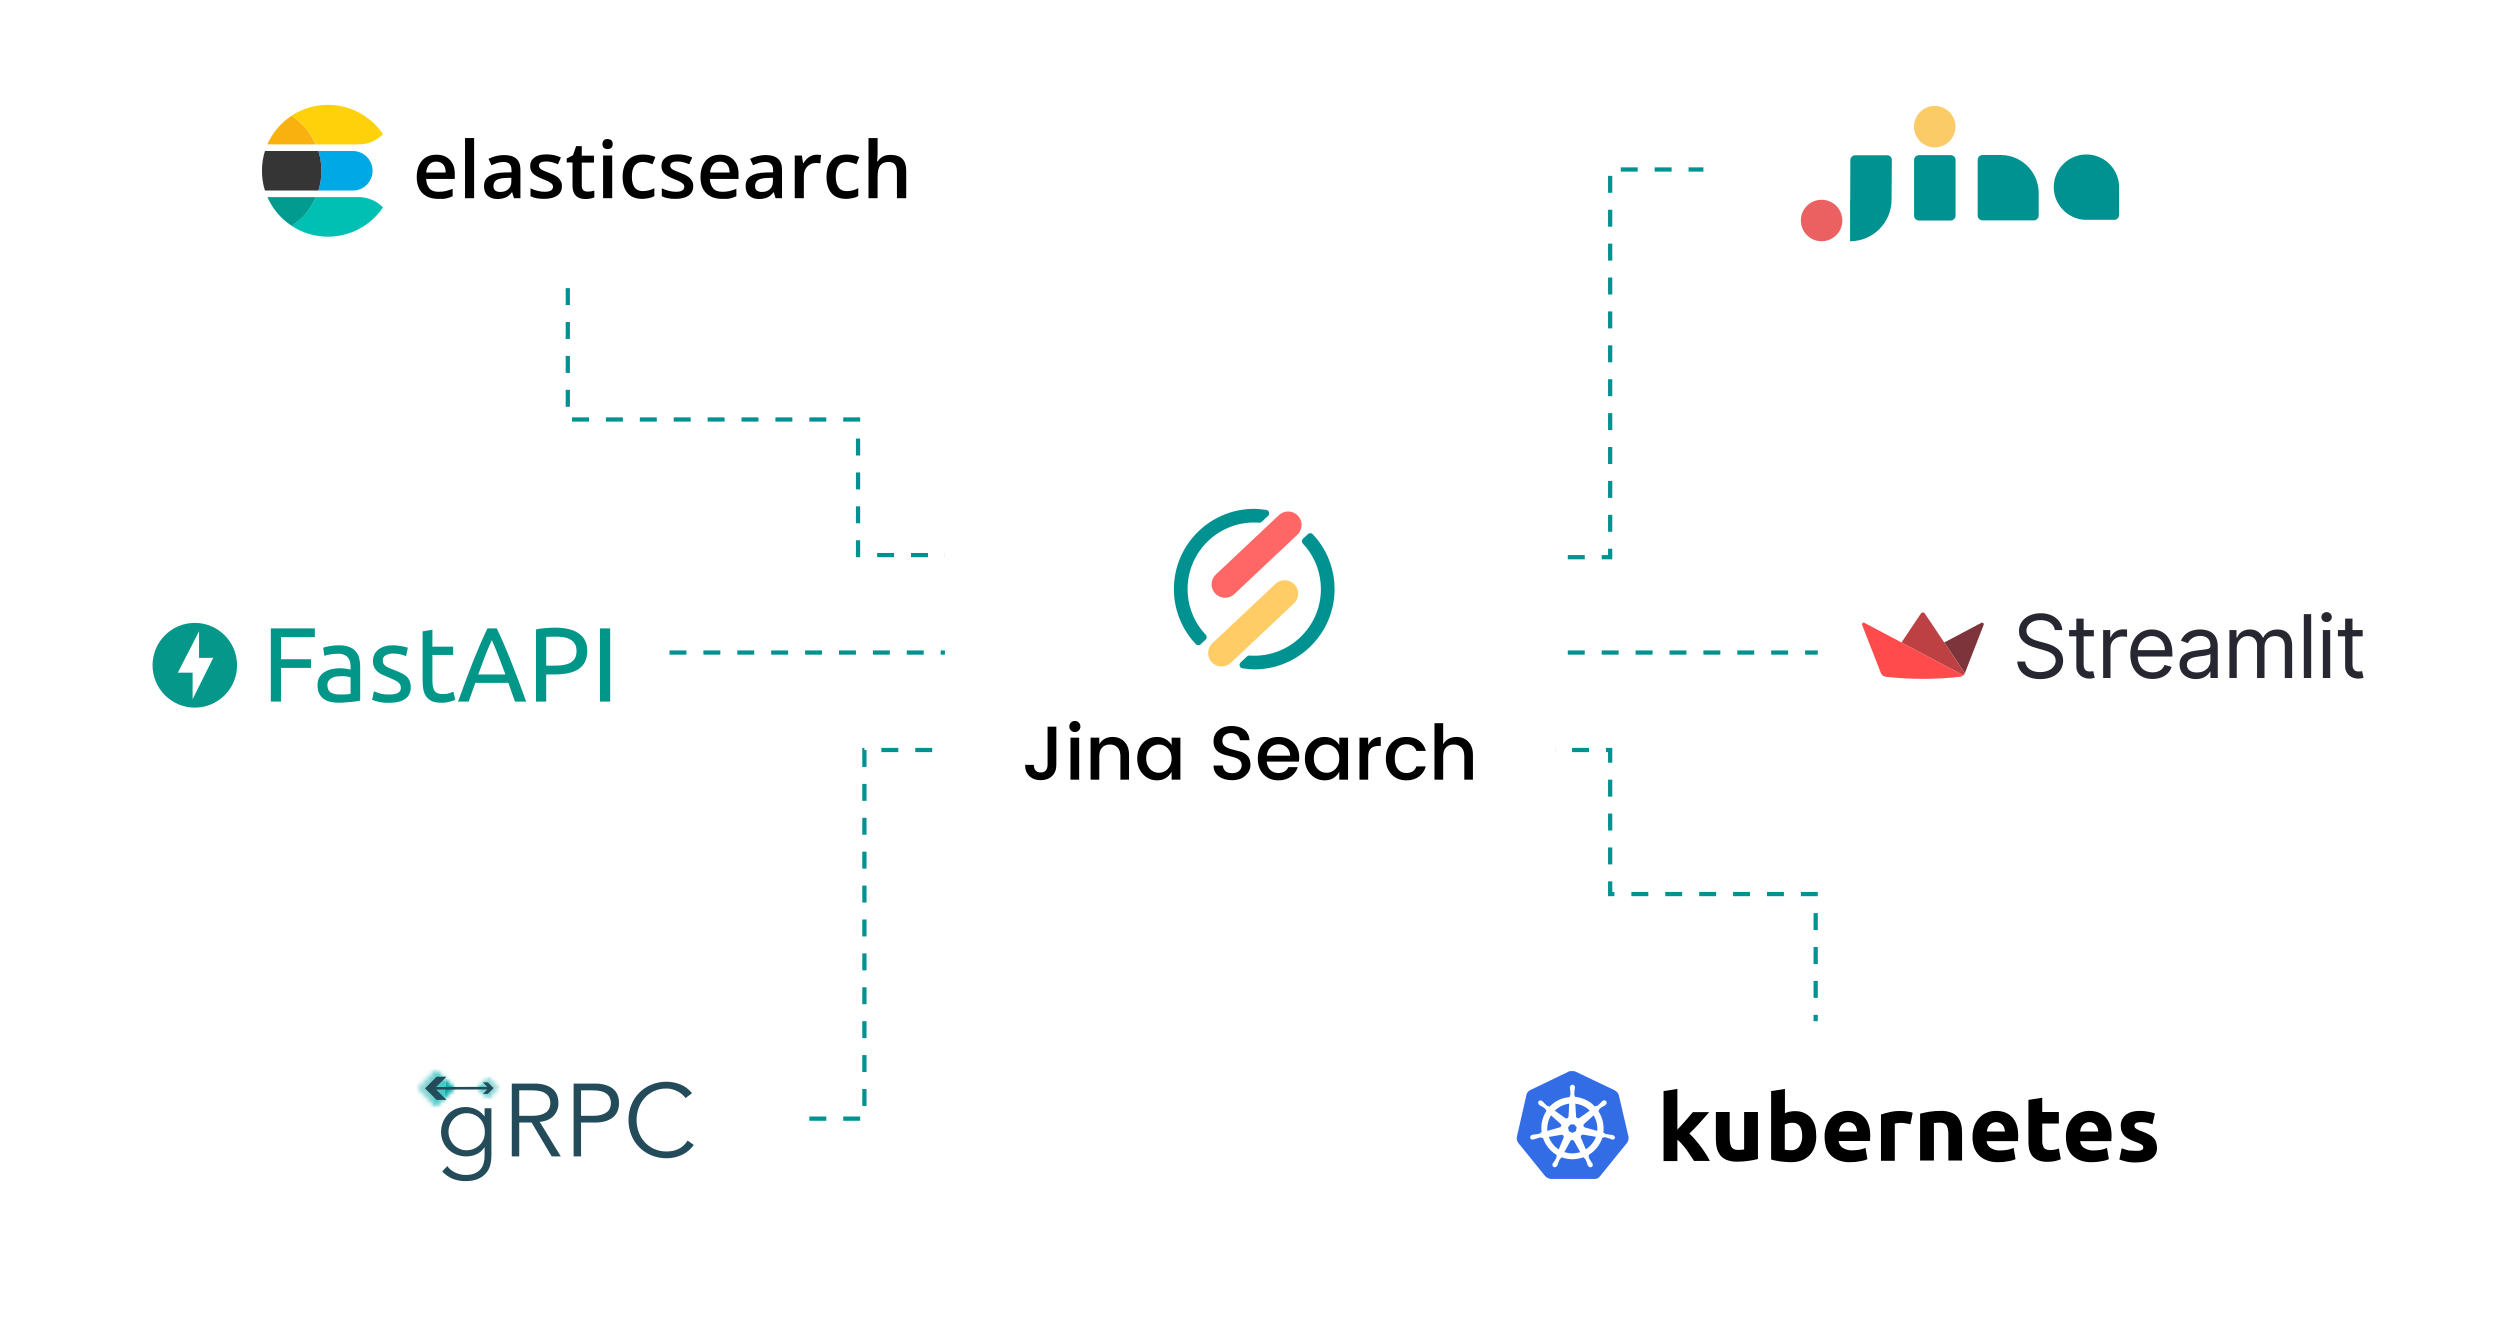 <svg width="590" height="311" viewBox="0 0 590 311" fill="none" xmlns="http://www.w3.org/2000/svg">
<rect y="8" width="590" height="291" fill="white"/>
<path d="M227 131H202.5V99H134V63.5" stroke="#009191" stroke-miterlimit="14.336" stroke-dasharray="4 4"/>
<path d="M363 177H380V211H428.5V241" stroke="#009191" stroke-miterlimit="14.336" stroke-dasharray="4 4"/>
<path d="M228 177L204 177V264H188" stroke="#009191" stroke-miterlimit="14.336" stroke-dasharray="4 4"/>
<path d="M362 131.5H380V113V40H402" stroke="#009191" stroke-miterlimit="14.336" stroke-dasharray="4 4"/>
<g filter="url(#filter0_d_1511_348)">
<rect x="24" y="134" width="133" height="46" rx="4" fill="white"/>
</g>
<g clip-path="url(#clip0_1511_348)">
<path opacity="0.98" d="M45.974 147C40.468 147 36 151.479 36 157C36 162.521 40.468 167 45.974 167C51.481 167 55.949 162.521 55.949 157C55.949 151.479 51.481 147 45.974 147ZM45.455 165.016V158.743H41.977L46.974 148.984V155.257H50.322L45.455 165.016Z" fill="#009688"/>
<path d="M63.914 165.572V148.303H74.304V150.371H66.325V155.58H73.409V157.623H66.325V165.572H63.914Z" fill="#009688"/>
<path d="M80.228 163.903C80.775 163.903 81.255 163.895 81.67 163.878C82.1 163.845 82.457 163.795 82.738 163.728V159.866C82.573 159.783 82.299 159.716 81.918 159.666C81.554 159.6 81.106 159.567 80.576 159.567C80.228 159.567 79.855 159.592 79.457 159.642C79.076 159.691 78.72 159.799 78.389 159.965C78.074 160.115 77.809 160.331 77.593 160.613C77.378 160.879 77.27 161.236 77.27 161.685C77.27 162.516 77.535 163.097 78.065 163.429C78.596 163.745 79.317 163.903 80.228 163.903ZM80.029 152.29C80.957 152.29 81.736 152.415 82.365 152.664C83.012 152.897 83.525 153.237 83.907 153.686C84.304 154.118 84.586 154.641 84.752 155.256C84.917 155.854 85 156.518 85 157.249V165.348C84.801 165.381 84.52 165.431 84.155 165.498C83.807 165.548 83.409 165.597 82.962 165.647C82.515 165.697 82.026 165.739 81.496 165.772C80.982 165.822 80.468 165.847 79.954 165.847C79.225 165.847 78.554 165.772 77.941 165.622C77.328 165.473 76.798 165.24 76.35 164.925C75.903 164.592 75.555 164.16 75.306 163.629C75.058 163.097 74.934 162.457 74.934 161.71C74.934 160.996 75.074 160.381 75.356 159.866C75.654 159.351 76.052 158.935 76.549 158.62C77.046 158.304 77.626 158.072 78.289 157.922C78.952 157.773 79.648 157.698 80.377 157.698C80.609 157.698 80.849 157.714 81.098 157.748C81.346 157.764 81.578 157.797 81.794 157.847C82.026 157.881 82.225 157.914 82.39 157.947C82.556 157.98 82.672 158.005 82.738 158.022V157.374C82.738 156.992 82.697 156.618 82.614 156.252C82.531 155.87 82.382 155.538 82.167 155.256C81.951 154.957 81.653 154.724 81.272 154.558C80.907 154.375 80.427 154.284 79.83 154.284C79.068 154.284 78.397 154.342 77.817 154.458C77.254 154.558 76.831 154.666 76.549 154.782L76.276 152.863C76.574 152.73 77.071 152.606 77.767 152.49C78.463 152.357 79.217 152.29 80.029 152.29Z" fill="#009688"/>
<path d="M91.823 163.903C92.767 163.903 93.463 163.778 93.91 163.529C94.374 163.28 94.606 162.881 94.606 162.333C94.606 161.768 94.383 161.319 93.935 160.987C93.488 160.655 92.751 160.281 91.723 159.866C91.226 159.666 90.746 159.467 90.281 159.268C89.834 159.052 89.445 158.803 89.113 158.52C88.782 158.238 88.517 157.897 88.318 157.498C88.119 157.1 88.02 156.61 88.02 156.028C88.02 154.882 88.442 153.976 89.287 153.312C90.132 152.631 91.284 152.29 92.742 152.29C93.107 152.29 93.471 152.315 93.836 152.365C94.201 152.398 94.54 152.448 94.855 152.514C95.17 152.564 95.443 152.622 95.675 152.689C95.924 152.755 96.114 152.813 96.247 152.863L95.824 154.857C95.576 154.724 95.186 154.591 94.656 154.458C94.126 154.309 93.488 154.234 92.742 154.234C92.096 154.234 91.533 154.367 91.052 154.633C90.572 154.882 90.331 155.281 90.331 155.829C90.331 156.111 90.381 156.36 90.48 156.576C90.596 156.792 90.762 156.992 90.978 157.174C91.21 157.341 91.491 157.498 91.823 157.648C92.154 157.797 92.552 157.955 93.016 158.121C93.629 158.354 94.176 158.587 94.656 158.819C95.137 159.035 95.543 159.293 95.874 159.592C96.222 159.891 96.487 160.256 96.669 160.688C96.852 161.103 96.943 161.619 96.943 162.233C96.943 163.429 96.496 164.335 95.601 164.949C94.722 165.564 93.463 165.871 91.823 165.871C90.679 165.871 89.784 165.772 89.138 165.572C88.492 165.39 88.053 165.248 87.821 165.149L88.243 163.155C88.508 163.255 88.931 163.404 89.511 163.604C90.091 163.803 90.862 163.903 91.823 163.903Z" fill="#009688"/>
<path d="M102.046 152.614H106.943V154.558H102.046V160.539C102.046 161.187 102.096 161.727 102.195 162.158C102.295 162.574 102.444 162.906 102.643 163.155C102.841 163.388 103.09 163.554 103.388 163.654C103.686 163.753 104.034 163.803 104.432 163.803C105.128 163.803 105.683 163.728 106.097 163.579C106.528 163.413 106.827 163.296 106.992 163.23L107.44 165.149C107.208 165.265 106.802 165.406 106.222 165.572C105.642 165.755 104.979 165.847 104.233 165.847C103.355 165.847 102.626 165.739 102.046 165.523C101.483 165.29 101.027 164.949 100.679 164.501C100.331 164.052 100.082 163.504 99.933 162.856C99.801 162.192 99.734 161.427 99.734 160.564V149.001L102.046 148.602V152.614Z" fill="#009688"/>
<path d="M121.542 165.572C121.26 164.825 120.995 164.094 120.746 163.38C120.498 162.649 120.241 161.909 119.976 161.162H112.171L110.605 165.572H108.095C108.758 163.745 109.379 162.059 109.959 160.514C110.539 158.952 111.102 157.473 111.649 156.078C112.213 154.682 112.768 153.353 113.314 152.091C113.861 150.812 114.433 149.549 115.03 148.303H117.242C117.838 149.549 118.41 150.812 118.957 152.091C119.504 153.353 120.05 154.682 120.597 156.078C121.161 157.473 121.732 158.952 122.312 160.514C122.892 162.059 123.514 163.745 124.177 165.572H121.542ZM119.28 159.168C118.75 157.723 118.219 156.327 117.689 154.982C117.175 153.619 116.637 152.315 116.073 151.069C115.494 152.315 114.938 153.619 114.408 154.982C113.894 156.327 113.381 157.723 112.867 159.168H119.28Z" fill="#009688"/>
<path d="M131.064 148.129C133.484 148.129 135.339 148.594 136.632 149.524C137.941 150.438 138.596 151.808 138.596 153.636C138.596 154.633 138.413 155.488 138.049 156.203C137.701 156.9 137.187 157.473 136.508 157.922C135.845 158.354 135.033 158.67 134.072 158.869C133.111 159.068 132.025 159.168 130.816 159.168H128.902V165.572H126.491V148.552C127.17 148.386 127.924 148.278 128.753 148.228C129.598 148.162 130.368 148.129 131.064 148.129ZM131.263 150.247C130.236 150.247 129.449 150.272 128.902 150.321V157.1H130.716C131.545 157.1 132.29 157.05 132.953 156.95C133.616 156.834 134.171 156.651 134.619 156.402C135.083 156.136 135.439 155.779 135.687 155.33C135.936 154.882 136.06 154.309 136.06 153.611C136.06 152.946 135.928 152.398 135.663 151.966C135.414 151.534 135.066 151.194 134.619 150.944C134.188 150.679 133.682 150.496 133.102 150.396C132.522 150.297 131.909 150.247 131.263 150.247Z" fill="#009688"/>
<path d="M141.589 148.303H144V165.572H141.589V148.303Z" fill="#009688"/>
</g>
<g filter="url(#filter1_d_1511_348)">
<rect x="52" y="18" width="171" height="46" rx="4" fill="white"/>
</g>
<g clip-path="url(#clip1_1511_348)">
<path d="M103.385 46.933C101.824 46.933 100.575 46.467 99.678 45.572C98.78 44.678 98.351 43.394 98.351 41.8C98.351 40.167 98.78 38.844 99.6 37.911C100.419 36.978 101.551 36.511 102.995 36.511C104.322 36.511 105.375 36.9 106.156 37.717C106.936 38.533 107.327 39.622 107.327 41.061V42.228H100.575C100.614 43.2 100.888 43.939 101.356 44.483C101.824 45.028 102.566 45.261 103.463 45.261C104.049 45.261 104.634 45.222 105.141 45.106C105.649 44.989 106.195 44.794 106.819 44.561V46.311C106.312 46.544 105.766 46.739 105.219 46.856C104.673 46.972 104.049 46.933 103.385 46.933ZM102.956 38.144C102.254 38.144 101.707 38.378 101.317 38.806C100.927 39.233 100.654 39.856 100.575 40.711H105.18C105.18 39.894 104.985 39.233 104.595 38.806C104.205 38.378 103.658 38.144 102.956 38.144Z" fill="black"/>
<path d="M111.892 46.778H109.746V32.583H111.892V46.778Z" fill="black"/>
<path d="M121.297 46.778L120.868 45.378H120.79C120.322 46 119.814 46.428 119.307 46.622C118.8 46.817 118.175 46.972 117.395 46.972C116.419 46.972 115.639 46.7 115.053 46.156C114.468 45.611 114.234 44.872 114.234 43.9C114.234 42.85 114.624 42.072 115.405 41.567C116.185 41.061 117.356 40.75 118.956 40.711L120.712 40.672V40.128C120.712 39.467 120.556 39 120.244 38.689C119.931 38.378 119.463 38.222 118.839 38.222C118.331 38.222 117.824 38.3 117.356 38.456C116.888 38.611 116.419 38.806 115.99 39L115.288 37.483C115.834 37.211 116.419 36.978 117.083 36.822C117.746 36.667 118.331 36.589 118.917 36.589C120.205 36.589 121.18 36.861 121.844 37.444C122.507 38.028 122.819 38.883 122.819 40.089V46.778H121.297ZM118.097 45.3C118.878 45.3 119.502 45.067 119.97 44.639C120.439 44.211 120.673 43.589 120.673 42.811V41.956L119.385 41.995C118.37 42.033 117.629 42.189 117.161 42.5C116.692 42.811 116.458 43.278 116.458 43.9C116.458 44.367 116.575 44.717 116.849 44.95C117.122 45.183 117.551 45.3 118.097 45.3Z" fill="black"/>
<path d="M132.614 43.9C132.614 44.872 132.263 45.65 131.522 46.156C130.78 46.661 129.765 46.933 128.439 46.933C127.073 46.933 126.019 46.739 125.2 46.311V44.444C126.37 44.989 127.502 45.261 128.517 45.261C129.844 45.261 130.507 44.872 130.507 44.056C130.507 43.783 130.429 43.589 130.273 43.433C130.117 43.278 129.883 43.083 129.531 42.889C129.18 42.694 128.712 42.5 128.126 42.267C126.956 41.8 126.175 41.372 125.746 40.906C125.317 40.439 125.122 39.856 125.122 39.156C125.122 38.3 125.473 37.639 126.175 37.133C126.878 36.628 127.814 36.433 129.024 36.433C130.195 36.433 131.326 36.667 132.38 37.172L131.678 38.767C130.585 38.3 129.687 38.106 128.907 38.106C127.775 38.106 127.19 38.417 127.19 39.078C127.19 39.389 127.346 39.661 127.619 39.895C127.892 40.128 128.556 40.4 129.57 40.789C130.39 41.1 131.014 41.411 131.405 41.683C131.795 41.956 132.068 42.267 132.263 42.617C132.536 43.006 132.614 43.395 132.614 43.9Z" fill="black"/>
<path d="M138.702 45.222C139.21 45.222 139.756 45.144 140.263 44.989V46.583C140.029 46.7 139.717 46.778 139.327 46.856C138.936 46.933 138.546 46.972 138.156 46.972C136.127 46.972 135.112 45.883 135.112 43.783V38.339H133.746V37.406L135.229 36.628L135.97 34.489H137.297V36.744H140.185V38.378H137.297V43.783C137.297 44.289 137.414 44.678 137.688 44.911C137.961 45.144 138.312 45.222 138.702 45.222Z" fill="black"/>
<path d="M142.175 34.022C142.175 33.633 142.292 33.361 142.487 33.128C142.683 32.894 142.995 32.817 143.385 32.817C143.775 32.817 144.048 32.933 144.283 33.128C144.517 33.322 144.595 33.633 144.595 34.022C144.595 34.372 144.478 34.683 144.283 34.878C144.087 35.072 143.775 35.189 143.385 35.189C142.995 35.189 142.683 35.072 142.487 34.878C142.292 34.683 142.175 34.372 142.175 34.022ZM144.478 46.778H142.331V36.706H144.478V46.778Z" fill="black"/>
<path d="M151.619 46.933C150.097 46.933 148.927 46.506 148.146 45.611C147.366 44.717 146.937 43.433 146.937 41.761C146.937 40.05 147.366 38.767 148.185 37.833C149.005 36.9 150.215 36.472 151.776 36.472C152.829 36.472 153.805 36.667 154.663 37.056L154 38.767C153.102 38.417 152.361 38.222 151.737 38.222C149.98 38.222 149.122 39.389 149.122 41.683C149.122 42.811 149.356 43.667 149.785 44.25C150.215 44.833 150.878 45.106 151.698 45.106C152.673 45.106 153.571 44.872 154.429 44.406V46.272C154.039 46.506 153.649 46.661 153.18 46.739C152.712 46.817 152.244 46.933 151.619 46.933Z" fill="black"/>
<path d="M163.6 43.9C163.6 44.872 163.248 45.65 162.507 46.156C161.765 46.661 160.751 46.933 159.424 46.933C158.058 46.933 157.004 46.739 156.185 46.311V44.444C157.356 44.989 158.487 45.261 159.502 45.261C160.829 45.261 161.492 44.872 161.492 44.056C161.492 43.783 161.414 43.589 161.258 43.433C161.102 43.278 160.868 43.083 160.517 42.889C160.165 42.694 159.697 42.5 159.112 42.267C157.941 41.8 157.161 41.372 156.731 40.906C156.302 40.439 156.107 39.856 156.107 39.156C156.107 38.3 156.458 37.639 157.161 37.133C157.863 36.628 158.8 36.433 160.009 36.433C161.18 36.433 162.312 36.667 163.365 37.172L162.663 38.767C161.57 38.3 160.673 38.106 159.892 38.106C158.761 38.106 158.175 38.417 158.175 39.078C158.175 39.389 158.331 39.661 158.604 39.895C158.878 40.128 159.541 40.4 160.556 40.789C161.375 41.1 162 41.411 162.39 41.683C162.78 41.956 163.053 42.267 163.248 42.617C163.522 43.006 163.6 43.395 163.6 43.9Z" fill="black"/>
<path d="M170.351 46.933C168.79 46.933 167.541 46.467 166.644 45.572C165.746 44.678 165.317 43.394 165.317 41.8C165.317 40.167 165.746 38.844 166.566 37.911C167.385 36.978 168.517 36.511 169.961 36.511C171.288 36.511 172.341 36.9 173.122 37.717C173.902 38.533 174.293 39.622 174.293 41.061V42.228H167.541C167.58 43.2 167.853 43.939 168.322 44.483C168.79 45.028 169.532 45.261 170.429 45.261C171.014 45.261 171.6 45.222 172.107 45.106C172.614 44.989 173.161 44.794 173.785 44.561V46.311C173.278 46.544 172.732 46.739 172.185 46.856C171.639 46.972 171.053 46.933 170.351 46.933ZM169.961 38.144C169.258 38.144 168.712 38.378 168.322 38.806C167.932 39.233 167.658 39.856 167.58 40.711H172.185C172.185 39.894 171.99 39.233 171.6 38.806C171.21 38.378 170.624 38.144 169.961 38.144Z" fill="black"/>
<path d="M183.034 46.778L182.605 45.378H182.527C182.059 46 181.551 46.428 181.044 46.622C180.537 46.817 179.912 46.972 179.132 46.972C178.156 46.972 177.376 46.7 176.79 46.156C176.205 45.611 175.971 44.872 175.971 43.9C175.971 42.85 176.361 42.072 177.141 41.567C177.922 41.061 179.093 40.75 180.693 40.711L182.449 40.672V40.128C182.449 39.467 182.293 39 181.98 38.689C181.668 38.378 181.2 38.222 180.576 38.222C180.068 38.222 179.561 38.3 179.093 38.456C178.624 38.611 178.156 38.806 177.727 39L177.024 37.483C177.571 37.211 178.156 36.978 178.819 36.822C179.483 36.667 180.068 36.589 180.654 36.589C181.941 36.589 182.917 36.861 183.58 37.444C184.244 38.028 184.556 38.883 184.556 40.089V46.778H183.034ZM179.834 45.3C180.615 45.3 181.239 45.067 181.707 44.639C182.176 44.211 182.41 43.589 182.41 42.811V41.956L181.122 41.995C180.107 42.033 179.366 42.189 178.898 42.5C178.429 42.811 178.195 43.278 178.195 43.9C178.195 44.367 178.312 44.717 178.585 44.95C178.859 45.183 179.327 45.3 179.834 45.3Z" fill="black"/>
<path d="M192.712 36.511C193.142 36.511 193.493 36.55 193.766 36.589L193.571 38.572C193.259 38.494 192.946 38.456 192.634 38.456C191.776 38.456 191.073 38.728 190.527 39.311C189.981 39.894 189.707 40.594 189.707 41.489V46.778H187.561V36.706H189.239L189.512 38.494H189.629C189.981 37.911 190.41 37.406 190.956 37.056C191.503 36.706 192.088 36.511 192.712 36.511Z" fill="black"/>
<path d="M199.737 46.933C198.215 46.933 197.044 46.506 196.263 45.611C195.483 44.717 195.054 43.433 195.054 41.761C195.054 40.05 195.483 38.767 196.302 37.833C197.122 36.9 198.332 36.472 199.893 36.472C200.946 36.472 201.922 36.667 202.781 37.056L202.117 38.767C201.22 38.417 200.478 38.222 199.854 38.222C198.098 38.222 197.239 39.389 197.239 41.683C197.239 42.811 197.473 43.667 197.902 44.25C198.332 44.833 198.995 45.106 199.815 45.106C200.79 45.106 201.688 44.872 202.546 44.406V46.272C202.156 46.506 201.766 46.661 201.298 46.739C200.829 46.817 200.361 46.933 199.737 46.933Z" fill="black"/>
<path d="M213.824 46.778H211.678V40.556C211.678 39.778 211.522 39.194 211.21 38.806C210.898 38.417 210.39 38.222 209.727 38.222C208.829 38.222 208.166 38.495 207.737 39.039C207.307 39.583 207.112 40.478 207.112 41.722V46.778H204.966V32.583H207.112V36.2C207.112 36.783 207.073 37.406 206.995 38.067H207.151C207.463 37.6 207.854 37.211 208.361 36.939C208.868 36.667 209.493 36.55 210.195 36.55C212.654 36.55 213.863 37.794 213.863 40.245V46.778H213.824Z" fill="black"/>
<path d="M83.288 35.639H75.132C75.171 35.833 75.249 36.028 75.288 36.183C75.561 37.117 75.717 38.089 75.795 39.1C75.834 39.489 75.834 39.917 75.834 40.306C75.834 40.694 75.834 41.122 75.795 41.511C75.717 42.522 75.561 43.495 75.288 44.428C75.249 44.622 75.171 44.817 75.132 44.972H83.288C85.864 44.972 87.932 42.872 87.932 40.306C87.932 37.739 85.864 35.639 83.288 35.639Z" fill="#00A9E5"/>
<path d="M75.795 41.511C75.834 41.122 75.834 40.694 75.834 40.306C75.834 39.917 75.834 39.489 75.795 39.1C75.717 38.089 75.561 37.117 75.288 36.183C75.249 35.989 75.171 35.794 75.132 35.639H62.527C62.058 37.117 61.824 38.672 61.824 40.306C61.824 41.939 62.058 43.495 62.527 44.972H75.132C75.171 44.778 75.249 44.583 75.288 44.428C75.561 43.495 75.717 42.522 75.795 41.511Z" fill="#353535"/>
<path d="M84.692 46.528H74.546C74.234 47.228 73.883 47.889 73.493 48.511C72.907 49.483 72.205 50.339 71.424 51.156C71.151 51.428 70.878 51.661 70.605 51.933C70.058 52.439 69.434 52.867 68.81 53.294C71.268 54.928 74.234 55.861 77.395 55.861C82.819 55.861 87.58 53.1 90.39 48.939C88.946 47.461 86.917 46.528 84.692 46.528Z" fill="#00BFB3"/>
<path d="M73.493 48.511C73.883 47.889 74.234 47.228 74.546 46.528H63.112C64.322 49.289 66.312 51.661 68.849 53.294C69.473 52.867 70.059 52.439 70.644 51.933C70.917 51.7 71.19 51.428 71.463 51.156C72.205 50.378 72.907 49.483 73.493 48.511Z" fill="#019B8F"/>
<path d="M71.424 29.456C71.151 29.183 70.878 28.95 70.605 28.678C70.059 28.172 69.434 27.744 68.81 27.317C66.312 28.95 64.322 31.322 63.073 34.083H74.507C74.195 33.383 73.844 32.722 73.454 32.1C72.907 31.128 72.205 30.233 71.424 29.456Z" fill="#F9B110"/>
<path d="M77.395 24.75C74.234 24.75 71.268 25.683 68.81 27.317C69.434 27.744 70.019 28.172 70.605 28.678C70.878 28.911 71.151 29.183 71.424 29.456C72.205 30.272 72.907 31.128 73.493 32.1C73.883 32.722 74.234 33.383 74.546 34.083H84.692C86.917 34.083 88.946 33.15 90.39 31.672C87.58 27.511 82.819 24.75 77.395 24.75Z" fill="#FED10A"/>
</g>
<g filter="url(#filter2_d_1511_348)">
<rect x="429" y="129" width="140" height="46" rx="4" fill="white"/>
</g>
<path d="M453.793 154.295L448.753 151.624L440.005 146.989C439.997 146.981 439.981 146.981 439.973 146.981C439.654 146.829 439.326 147.149 439.446 147.47L443.904 158.866L443.904 158.869C443.909 158.88 443.913 158.891 443.918 158.902C444.101 159.327 444.5 159.59 444.935 159.693C444.971 159.701 444.998 159.709 445.042 159.717C445.086 159.727 445.147 159.741 445.2 159.744C445.209 159.745 445.216 159.745 445.225 159.746H445.232C445.238 159.747 445.244 159.747 445.251 159.748H445.26C445.265 159.748 445.272 159.748 445.277 159.748H445.288C445.294 159.749 445.3 159.749 445.307 159.749C450.952 160.366 456.647 160.366 462.292 159.749C462.36 159.749 462.427 159.746 462.491 159.74C462.511 159.737 462.531 159.735 462.551 159.732C462.554 159.732 462.557 159.732 462.559 159.731C462.573 159.729 462.586 159.727 462.6 159.724C462.62 159.722 462.64 159.718 462.66 159.714C462.7 159.705 462.718 159.699 462.772 159.68C462.826 159.662 462.916 159.629 462.973 159.602C463.029 159.574 463.068 159.548 463.115 159.519C463.173 159.482 463.229 159.444 463.285 159.402C463.309 159.383 463.326 159.371 463.343 159.355L463.334 159.349L453.793 154.295Z" fill="#FF4B4B"/>
<path d="M467.595 146.989H467.587L458.836 151.624L463.701 158.887L468.147 147.47V147.454C468.259 147.118 467.915 146.813 467.595 146.989Z" fill="#7D353B"/>
<path d="M454.259 144.786C454.036 144.458 453.549 144.458 453.333 144.786L448.753 151.624L453.793 154.295L463.344 159.355C463.403 159.296 463.452 159.238 463.502 159.178C463.574 159.089 463.641 158.994 463.701 158.887L458.836 151.624L454.259 144.786Z" fill="#BD4043"/>
<path d="M484.933 148.699H486.696C486.615 146.424 484.522 144.724 481.614 144.724C478.735 144.724 476.474 146.402 476.474 148.934C476.474 150.966 477.942 152.173 480.292 152.85L482.143 153.381C483.729 153.822 485.139 154.382 485.139 155.883C485.139 157.532 483.553 158.622 481.467 158.622C479.675 158.622 478.089 157.827 477.942 156.119H476.062C476.239 158.592 478.236 160.271 481.467 160.271C484.933 160.271 486.901 158.357 486.901 155.913C486.901 153.086 484.228 152.173 482.671 151.761L481.144 151.349C480.028 151.054 478.236 150.466 478.236 148.846C478.236 147.403 479.558 146.343 481.555 146.343C483.376 146.343 484.757 147.212 484.933 148.699ZM494.152 148.699H491.744V145.99H490.01V148.699H488.307V150.171H490.01V157.238C490.01 159.211 491.597 160.153 493.065 160.153C493.712 160.153 494.123 160.035 494.358 159.947L494.005 158.386C493.858 158.416 493.623 158.474 493.241 158.474C492.478 158.474 491.744 158.239 491.744 156.767V150.171H494.152V148.699ZM496.345 160.006H498.078V152.85C498.078 151.319 499.283 150.2 500.928 150.2C501.39 150.2 501.868 150.289 501.985 150.318V148.552C501.787 148.537 501.331 148.522 501.074 148.522C499.723 148.522 498.548 149.288 498.137 150.407H498.02V148.699H496.345V160.006ZM508.011 160.241C510.303 160.241 511.977 159.093 512.506 157.385L510.831 156.914C510.391 158.092 509.37 158.681 508.011 158.681C505.977 158.681 504.575 157.363 504.494 154.941H512.682V154.205C512.682 149.994 510.185 148.552 507.835 148.552C504.78 148.552 502.754 150.966 502.754 154.441C502.754 157.915 504.751 160.241 508.011 160.241ZM504.494 153.439C504.611 151.68 505.853 150.112 507.835 150.112C509.715 150.112 510.919 151.526 510.919 153.439H504.494ZM518.224 160.271C520.192 160.271 521.22 159.211 521.572 158.474H521.66V160.006H523.393V152.556C523.393 148.964 520.662 148.552 519.222 148.552C517.519 148.552 515.58 149.14 514.699 151.202L516.344 151.79C516.726 150.966 517.629 150.083 519.281 150.083C520.874 150.083 521.66 150.929 521.66 152.379V152.438C521.66 153.277 520.808 153.204 518.752 153.469C516.659 153.741 514.376 154.205 514.376 156.796C514.376 159.004 516.079 160.271 518.224 160.271ZM518.488 158.71C517.107 158.71 516.109 158.092 516.109 156.884C516.109 155.559 517.313 155.147 518.664 154.97C519.398 154.882 521.366 154.676 521.66 154.323V155.913C521.66 157.326 520.544 158.71 518.488 158.71ZM526.143 160.006H527.876V152.939C527.876 151.283 529.08 150.112 530.431 150.112C531.746 150.112 532.664 150.973 532.664 152.262V160.006H534.426V152.644C534.426 151.187 535.337 150.112 536.922 150.112C538.157 150.112 539.214 150.767 539.214 152.438V160.006H540.947V152.438C540.947 149.781 539.522 148.552 537.51 148.552C535.894 148.552 534.713 149.295 534.132 150.466H534.015C533.456 149.258 532.472 148.552 530.989 148.552C529.521 148.552 528.434 149.258 527.964 150.466H527.817V148.699H526.143V160.006ZM545.435 144.93H543.702V160.006H545.435V144.93ZM548.195 160.006H549.929V148.699H548.195V160.006ZM549.077 146.814C549.752 146.814 550.31 146.284 550.31 145.637C550.31 144.989 549.752 144.459 549.077 144.459C548.401 144.459 547.843 144.989 547.843 145.637C547.843 146.284 548.401 146.814 549.077 146.814ZM557.594 148.699H555.186V145.99H553.452V148.699H551.749V150.171H553.452V157.238C553.452 159.211 555.039 160.153 556.507 160.153C557.154 160.153 557.565 160.035 557.8 159.947L557.447 158.386C557.301 158.416 557.066 158.474 556.683 158.474C555.92 158.474 555.186 158.239 555.186 156.767V150.171H557.594V148.699Z" fill="#262730"/>
<g filter="url(#filter3_d_1511_348)">
<rect x="403" y="18" width="120" height="46" rx="4" fill="white"/>
</g>
<g clip-path="url(#clip2_1511_348)">
<path d="M429.896 56.936C432.6 56.936 434.792 54.744 434.792 52.04C434.792 49.336 432.6 47.144 429.896 47.144C427.192 47.144 425 49.336 425 52.04C425 54.744 427.192 56.936 429.896 56.936Z" fill="#EB6161"/>
<path fill-rule="evenodd" clip-rule="evenodd" d="M445.32 36.616C445.96 36.616 446.472 37.128 446.472 37.768L446.408 47.144C446.408 52.488 442.12 56.84 436.776 56.936H436.616V47.176H436.648L436.68 37.8C436.68 37.16 437.192 36.648 437.832 36.648H445.32V36.616ZM460.36 36.616C461 36.616 461.512 37.128 461.512 37.768V50.888C461.512 51.528 461 52.04 460.36 52.04H452.872C452.232 52.04 451.72 51.528 451.72 50.888V37.768C451.72 37.128 452.232 36.616 452.872 36.616H460.36ZM472.136 36.584H472.296C477.096 36.648 481 40.52 481.128 45.32V50.856C481.128 51.496 480.616 52.008 479.976 52.008H467.88C467.24 52.008 466.728 51.496 466.728 50.856V37.736C466.728 37.096 467.24 36.584 467.88 36.584H472.136ZM491.944 51.88C487.912 51.624 484.68 48.264 484.68 44.168C484.68 39.912 488.136 36.456 492.392 36.456C496.488 36.456 499.848 39.656 500.104 43.72V50.728C500.104 51.368 499.592 51.88 498.952 51.88H491.944Z" fill="#009191"/>
<path d="M456.6 34.792C459.304 34.792 461.496 32.6 461.496 29.896C461.496 27.192 459.304 25 456.6 25C453.896 25 451.704 27.192 451.704 29.896C451.704 32.6 453.896 34.792 456.6 34.792Z" fill="#FBCB67"/>
</g>
<g filter="url(#filter4_d_1511_348)">
<rect x="348" y="243" width="170" height="46" rx="4" fill="white"/>
</g>
<g clip-path="url(#clip3_1511_348)">
<path d="M382.036 258.429C381.885 257.947 381.523 257.555 381.07 257.314L371.865 252.915C371.623 252.794 371.352 252.764 371.11 252.764C370.869 252.764 370.597 252.764 370.356 252.824L361.15 257.254C360.697 257.465 360.365 257.857 360.245 258.369L357.981 268.283C357.891 268.795 358.011 269.307 358.313 269.729L364.682 277.594C365.044 277.956 365.557 278.197 366.07 278.227H376.211C376.754 278.287 377.268 278.046 377.6 277.594L383.968 269.729C384.27 269.307 384.391 268.795 384.33 268.283L382.036 258.429Z" fill="#326DE6"/>
<path d="M380.618 267.891C380.588 267.891 380.558 267.891 380.558 267.861C380.558 267.831 380.497 267.831 380.437 267.831C380.316 267.801 380.195 267.801 380.075 267.801C380.014 267.801 379.954 267.801 379.894 267.771H379.863C379.531 267.74 379.169 267.68 378.837 267.59C378.747 267.56 378.656 267.469 378.626 267.379L378.384 267.319C378.505 266.445 378.445 265.541 378.264 264.667C378.052 263.793 377.69 262.949 377.207 262.196L377.388 262.015V261.985C377.388 261.895 377.419 261.774 377.479 261.714C377.751 261.473 378.022 261.292 378.324 261.111C378.384 261.081 378.445 261.051 378.505 261.021C378.626 260.96 378.716 260.9 378.837 260.84C378.867 260.81 378.897 260.81 378.928 260.78C378.958 260.749 378.928 260.749 378.928 260.719C379.199 260.508 379.26 260.147 379.048 259.876C378.958 259.755 378.777 259.665 378.626 259.665C378.475 259.665 378.324 259.725 378.203 259.815L378.173 259.845C378.143 259.876 378.113 259.906 378.083 259.906C377.992 259.996 377.901 260.087 377.841 260.177C377.811 260.237 377.751 260.267 377.72 260.297C377.509 260.539 377.237 260.78 376.966 260.96C376.905 260.991 376.845 261.021 376.785 261.021C376.755 261.021 376.694 261.021 376.664 260.991H376.634L376.392 261.141C376.151 260.9 375.879 260.659 375.638 260.418C374.521 259.544 373.133 259.002 371.714 258.851L371.684 258.61V258.64C371.593 258.58 371.563 258.489 371.533 258.399C371.533 258.068 371.533 257.736 371.593 257.375V257.344C371.593 257.284 371.624 257.224 371.624 257.164C371.654 257.043 371.654 256.923 371.684 256.802V256.621C371.714 256.32 371.473 256.019 371.171 255.988C370.99 255.958 370.809 256.049 370.658 256.199C370.537 256.32 370.477 256.471 370.477 256.621V256.772C370.477 256.892 370.507 257.013 370.537 257.134C370.567 257.194 370.567 257.254 370.567 257.314V257.344C370.628 257.676 370.628 258.007 370.628 258.369C370.597 258.459 370.567 258.55 370.477 258.61V258.67L370.446 258.911C370.114 258.941 369.782 259.002 369.42 259.062C368.002 259.363 366.704 260.117 365.708 261.171L365.527 261.051H365.497C365.466 261.051 365.436 261.081 365.376 261.081C365.315 261.081 365.255 261.051 365.195 261.021C364.923 260.81 364.651 260.569 364.44 260.328C364.41 260.267 364.35 260.237 364.319 260.207C364.229 260.117 364.169 260.026 364.078 259.936C364.048 259.906 364.018 259.906 363.987 259.876C363.957 259.845 363.957 259.845 363.957 259.845C363.837 259.755 363.686 259.695 363.535 259.695C363.354 259.695 363.203 259.755 363.112 259.906C362.931 260.177 362.991 260.539 363.233 260.749C363.263 260.749 363.263 260.78 363.263 260.78C363.263 260.78 363.323 260.84 363.354 260.84C363.444 260.9 363.565 260.96 363.686 261.021C363.746 261.051 363.806 261.081 363.867 261.111C364.169 261.292 364.47 261.473 364.712 261.714C364.772 261.774 364.833 261.895 364.802 261.985V261.955L364.983 262.136C364.953 262.196 364.923 262.226 364.893 262.286C363.957 263.763 363.565 265.511 363.837 267.228L363.595 267.288C363.595 267.319 363.565 267.319 363.565 267.319C363.535 267.409 363.444 267.469 363.354 267.529C363.022 267.62 362.69 267.68 362.327 267.71C362.267 267.71 362.207 267.71 362.146 267.74C362.026 267.74 361.905 267.771 361.784 267.771C361.754 267.771 361.724 267.801 361.663 267.801C361.633 267.801 361.633 267.801 361.603 267.831C361.271 267.891 361.06 268.192 361.12 268.524C361.181 268.795 361.452 268.976 361.724 268.946C361.784 268.946 361.814 268.946 361.875 268.916C361.905 268.916 361.905 268.916 361.905 268.885C361.905 268.855 361.995 268.885 362.026 268.885C362.146 268.855 362.267 268.795 362.358 268.765C362.418 268.735 362.478 268.705 362.539 268.705H362.569C362.901 268.584 363.203 268.494 363.565 268.433H363.595C363.686 268.433 363.776 268.464 363.837 268.524C363.867 268.524 363.867 268.554 363.867 268.554L364.138 268.524C364.591 269.91 365.436 271.145 366.613 272.049C366.885 272.26 367.126 272.441 367.428 272.592L367.277 272.803C367.277 272.833 367.308 272.833 367.308 272.833C367.368 272.923 367.368 273.044 367.338 273.134C367.217 273.436 367.036 273.737 366.855 274.008V274.038C366.825 274.099 366.794 274.129 366.734 274.189C366.674 274.249 366.613 274.37 366.523 274.49C366.493 274.52 366.493 274.551 366.462 274.581C366.462 274.581 366.462 274.611 366.432 274.611C366.281 274.912 366.402 275.274 366.674 275.424C366.734 275.454 366.825 275.485 366.885 275.485C367.126 275.485 367.338 275.334 367.458 275.123C367.458 275.123 367.458 275.093 367.489 275.093C367.489 275.063 367.519 275.033 367.549 275.002C367.579 274.882 367.64 274.792 367.67 274.671L367.73 274.49C367.821 274.159 367.972 273.857 368.122 273.556C368.183 273.466 368.273 273.405 368.364 273.375C368.394 273.375 368.394 273.375 368.394 273.345L368.515 273.104C369.36 273.436 370.235 273.586 371.141 273.586C371.684 273.586 372.227 273.526 372.77 273.375C373.102 273.315 373.435 273.195 373.736 273.104L373.857 273.315C373.887 273.315 373.887 273.315 373.887 273.345C373.978 273.375 374.068 273.436 374.129 273.526C374.28 273.827 374.431 274.129 374.521 274.46V274.49L374.581 274.671C374.612 274.792 374.642 274.912 374.702 275.002C374.732 275.033 374.732 275.063 374.763 275.093C374.763 275.093 374.763 275.123 374.793 275.123C374.913 275.334 375.125 275.485 375.366 275.485C375.457 275.485 375.517 275.454 375.608 275.424C375.728 275.364 375.849 275.244 375.879 275.093C375.909 274.942 375.909 274.792 375.849 274.641C375.849 274.611 375.819 274.611 375.819 274.611C375.819 274.581 375.789 274.55 375.759 274.52C375.698 274.4 375.638 274.309 375.547 274.219C375.517 274.159 375.487 274.129 375.427 274.068V274.008C375.215 273.737 375.064 273.436 374.944 273.134C374.913 273.044 374.913 272.923 374.974 272.833C374.974 272.803 375.004 272.803 375.004 272.803L374.913 272.562C376.453 271.628 377.63 270.181 378.173 268.464L378.415 268.494C378.445 268.494 378.445 268.464 378.445 268.464C378.505 268.403 378.596 268.373 378.686 268.373H378.716C379.048 268.433 379.38 268.524 379.682 268.644H379.712C379.773 268.675 379.833 268.705 379.894 268.705C380.014 268.765 380.105 268.825 380.226 268.855C380.256 268.855 380.286 268.885 380.346 268.885C380.376 268.885 380.376 268.885 380.407 268.916C380.467 268.946 380.497 268.946 380.558 268.946C380.829 268.946 381.071 268.765 381.161 268.524C381.131 268.192 380.89 267.951 380.618 267.891ZM371.895 266.957L371.08 267.349L370.265 266.957L370.054 266.083L370.628 265.36H371.533L372.106 266.083L371.895 266.957ZM376.815 264.998C376.966 265.631 376.996 266.264 376.936 266.897L374.068 266.083C373.797 266.023 373.646 265.752 373.706 265.48C373.736 265.39 373.767 265.33 373.827 265.269L376.091 263.22C376.423 263.763 376.664 264.365 376.815 264.998ZM375.185 262.105L372.71 263.853C372.499 263.974 372.197 263.944 372.046 263.733C371.986 263.672 371.956 263.612 371.956 263.522L371.774 260.478C373.102 260.629 374.28 261.201 375.185 262.105ZM369.722 260.569L370.326 260.448L370.175 263.461C370.175 263.733 369.933 263.944 369.662 263.944C369.571 263.944 369.511 263.913 369.42 263.883L366.915 262.105C367.7 261.352 368.666 260.81 369.722 260.569ZM366.04 263.22L368.273 265.209C368.485 265.39 368.515 265.691 368.334 265.902C368.273 265.993 368.213 266.023 368.092 266.053L365.165 266.897C365.074 265.631 365.376 264.335 366.04 263.22ZM365.527 268.313L368.515 267.801C368.756 267.801 368.998 267.951 369.028 268.192C369.058 268.283 369.058 268.403 368.998 268.494L367.851 271.266C366.794 270.573 365.949 269.518 365.527 268.313ZM372.378 272.049C371.956 272.14 371.533 272.2 371.08 272.2C370.446 272.2 369.782 272.08 369.179 271.899L370.658 269.217C370.809 269.036 371.05 268.976 371.261 269.096C371.352 269.157 371.412 269.217 371.503 269.307L372.952 271.929C372.77 271.959 372.589 271.989 372.378 272.049ZM376.06 269.428C375.608 270.151 374.974 270.784 374.249 271.236L373.072 268.403C373.012 268.162 373.133 267.921 373.344 267.831C373.435 267.801 373.525 267.771 373.616 267.771L376.634 268.283C376.483 268.705 376.302 269.096 376.06 269.428Z" fill="white"/>
<path d="M504.184 271.597C504.606 271.628 505.059 271.567 505.452 271.417C505.693 271.296 505.844 271.025 505.814 270.754C505.784 270.452 505.602 270.181 505.331 270.091C504.878 269.82 504.365 269.578 503.852 269.428C503.339 269.247 502.886 269.036 502.464 268.825C502.071 268.644 501.739 268.403 501.407 268.102C501.105 267.801 500.894 267.469 500.743 267.077C500.562 266.625 500.502 266.143 500.502 265.661C500.471 264.667 500.924 263.702 501.709 263.1C502.524 262.467 503.61 262.166 504.999 262.166C505.663 262.166 506.357 262.226 507.021 262.377C507.534 262.467 508.047 262.588 508.56 262.768L507.987 265.33C507.564 265.179 507.172 265.089 506.749 264.968C506.266 264.848 505.753 264.817 505.27 264.817C504.244 264.817 503.731 265.089 503.731 265.661C503.731 265.782 503.761 265.902 503.792 266.023C503.852 266.143 503.942 266.234 504.063 266.324C504.184 266.414 504.365 266.505 504.576 266.625C504.788 266.746 505.089 266.866 505.452 266.987C506.055 267.198 506.659 267.469 507.202 267.77C507.625 267.981 507.987 268.253 508.289 268.614C508.56 268.885 508.741 269.217 508.862 269.609C508.983 270.03 509.043 270.452 509.043 270.874C509.104 271.899 508.621 272.893 507.745 273.466C506.9 274.038 505.693 274.34 504.124 274.34C503.248 274.37 502.403 274.279 501.558 274.068C501.075 273.948 500.622 273.797 500.17 273.646L500.713 270.995C501.256 271.206 501.83 271.386 502.403 271.507C503.007 271.537 503.58 271.597 504.184 271.597ZM487.553 268.283C487.523 267.379 487.704 266.475 488.006 265.631C488.278 264.908 488.7 264.275 489.244 263.702C489.757 263.19 490.33 262.798 490.994 262.557C491.658 262.286 492.352 262.166 493.047 262.166C494.676 262.166 495.974 262.678 496.91 263.672C497.846 264.667 498.329 266.143 498.329 268.072C498.329 268.253 498.329 268.464 498.298 268.705C498.298 268.946 498.268 269.126 498.268 269.307H490.904C490.964 269.94 491.296 270.543 491.839 270.904C492.503 271.326 493.288 271.537 494.073 271.507C494.646 271.507 495.25 271.447 495.823 271.356C496.306 271.266 496.789 271.115 497.242 270.904L497.695 273.556C497.483 273.677 497.242 273.737 497.001 273.827C496.669 273.918 496.337 274.008 496.005 274.038C495.642 274.098 495.28 274.159 494.858 274.219C494.465 274.249 494.043 274.279 493.62 274.279C492.684 274.309 491.779 274.159 490.904 273.827C490.179 273.556 489.546 273.134 489.002 272.592C488.489 272.049 488.127 271.386 487.885 270.693C487.674 269.88 487.553 269.066 487.553 268.283ZM495.19 267.047C495.19 266.776 495.129 266.505 495.039 266.234C494.978 265.962 494.827 265.752 494.677 265.541C494.495 265.33 494.284 265.149 494.043 265.028C493.741 264.878 493.439 264.817 493.107 264.817C492.775 264.817 492.473 264.878 492.171 265.028C491.93 265.149 491.688 265.3 491.507 265.51C491.326 265.721 491.175 265.962 491.085 266.234C490.994 266.505 490.934 266.776 490.904 267.047H495.19ZM478.71 259.574L481.97 259.062V262.437H485.893V265.149H481.97V269.187C481.94 269.759 482.06 270.332 482.332 270.814C482.573 271.206 483.056 271.417 483.811 271.417C484.173 271.417 484.535 271.386 484.867 271.326C485.229 271.266 485.561 271.176 485.893 271.055L486.346 273.586C485.924 273.767 485.471 273.888 485.018 274.008C484.445 274.129 483.841 274.189 483.237 274.189C482.483 274.219 481.728 274.098 481.034 273.827C480.491 273.616 480.008 273.255 479.646 272.833C479.284 272.381 479.042 271.838 478.891 271.266C478.74 270.603 478.68 269.91 478.71 269.247V259.574ZM465.52 268.283C465.49 267.379 465.671 266.475 465.973 265.631C466.245 264.908 466.667 264.275 467.211 263.702C467.724 263.19 468.297 262.798 468.961 262.557C469.625 262.286 470.319 262.166 471.014 262.166C472.643 262.166 473.941 262.678 474.877 263.672C475.813 264.667 476.296 266.143 476.296 268.072C476.296 268.253 476.296 268.464 476.265 268.705C476.235 268.946 476.235 269.126 476.235 269.307H468.84C468.901 269.94 469.233 270.543 469.776 270.904C470.44 271.326 471.225 271.537 472.01 271.507C472.583 271.507 473.187 271.447 473.76 271.356C474.243 271.266 474.726 271.115 475.209 270.904L475.662 273.556C475.45 273.677 475.209 273.737 474.967 273.827C474.635 273.918 474.303 274.008 473.971 274.038C473.609 274.098 473.247 274.159 472.825 274.219C472.432 274.249 472.01 274.279 471.587 274.279C470.651 274.309 469.746 274.159 468.871 273.827C468.146 273.556 467.512 273.134 466.969 272.592C466.456 272.049 466.094 271.386 465.852 270.693C465.611 269.88 465.49 269.066 465.52 268.283ZM473.157 267.047C473.157 266.776 473.096 266.505 473.006 266.234C472.945 265.962 472.794 265.752 472.643 265.541C472.462 265.33 472.251 265.149 472.01 265.028C471.708 264.878 471.406 264.817 471.074 264.817C470.742 264.817 470.44 264.878 470.138 265.028C469.897 265.149 469.686 265.3 469.505 265.51C469.323 265.721 469.172 265.962 469.082 266.234C468.991 266.505 468.931 266.776 468.901 267.047H473.157ZM453.146 262.829C453.84 262.648 454.564 262.497 455.289 262.377C456.194 262.226 457.13 262.166 458.035 262.166C458.85 262.136 459.665 262.286 460.45 262.557C461.053 262.768 461.597 263.13 461.989 263.612C462.381 264.094 462.653 264.667 462.804 265.269C462.985 265.962 463.045 266.686 463.045 267.409V273.888H459.816V267.831C459.816 266.776 459.665 266.053 459.393 265.601C459.122 265.179 458.609 264.938 457.854 264.938C457.613 264.938 457.371 264.938 457.1 264.968C456.828 264.968 456.617 264.998 456.405 265.028V273.888H453.146V262.829ZM450.852 265.33C450.55 265.269 450.218 265.179 449.826 265.119C449.403 265.028 448.981 264.998 448.558 264.998C448.317 264.998 448.075 265.028 447.803 265.058C447.592 265.089 447.381 265.119 447.17 265.179V273.948H443.91V263.04C444.574 262.798 445.268 262.618 445.962 262.467C446.838 262.256 447.743 262.166 448.618 262.196C448.83 262.196 449.041 262.226 449.252 262.226C449.494 262.226 449.735 262.256 450.007 262.316C450.248 262.347 450.49 262.377 450.761 262.437C450.973 262.467 451.184 262.527 451.395 262.618L450.852 265.33ZM430.6 268.283C430.569 267.379 430.75 266.475 431.052 265.631C431.324 264.908 431.746 264.275 432.29 263.702C432.803 263.19 433.376 262.798 434.04 262.557C434.704 262.286 435.399 262.166 436.093 262.166C437.723 262.166 439.02 262.678 439.956 263.672C440.892 264.667 441.375 266.143 441.375 268.042C441.375 268.222 441.375 268.433 441.344 268.674C441.314 268.916 441.314 269.096 441.314 269.277H433.92C433.98 269.91 434.312 270.513 434.855 270.874C435.519 271.296 436.304 271.507 437.089 271.477C437.662 271.477 438.266 271.417 438.839 271.326C439.322 271.236 439.805 271.085 440.258 270.904L440.711 273.556C440.499 273.677 440.258 273.737 440.016 273.827C439.684 273.918 439.352 274.008 439.02 274.038C438.658 274.098 438.296 274.159 437.873 274.219C437.481 274.249 437.059 274.279 436.636 274.279C435.7 274.309 434.795 274.159 433.92 273.827C433.195 273.556 432.561 273.134 432.018 272.592C431.505 272.049 431.143 271.386 430.901 270.693C430.72 269.88 430.6 269.096 430.6 268.283ZM438.266 267.047C438.266 266.776 438.205 266.505 438.115 266.234C438.055 265.962 437.904 265.752 437.753 265.541C437.572 265.33 437.36 265.149 437.119 265.028C436.817 264.878 436.515 264.817 436.183 264.817C435.851 264.817 435.549 264.878 435.248 265.028C435.006 265.149 434.765 265.3 434.584 265.51C434.403 265.721 434.252 265.962 434.161 266.234C434.071 266.505 434.01 266.776 433.98 267.047H438.266ZM425.318 268.102C425.318 265.993 424.533 264.968 422.994 264.968C422.662 264.968 422.33 264.998 421.998 265.089C421.726 265.149 421.454 265.269 421.213 265.42V271.326C421.364 271.356 421.575 271.386 421.817 271.417C422.058 271.447 422.33 271.447 422.631 271.447C423.416 271.507 424.171 271.176 424.654 270.543C425.106 269.82 425.348 268.976 425.318 268.102ZM428.638 268.222C428.638 269.066 428.517 269.91 428.215 270.724C427.974 271.447 427.581 272.08 427.068 272.622C426.525 273.164 425.891 273.586 425.197 273.857C424.382 274.159 423.537 274.279 422.662 274.279C422.269 274.279 421.847 274.249 421.424 274.219C421.002 274.189 420.579 274.129 420.157 274.098C419.764 274.038 419.372 273.978 418.979 273.888C418.587 273.827 418.255 273.737 417.983 273.616V257.495L421.243 256.983V262.708C421.605 262.557 421.998 262.437 422.39 262.346C422.813 262.256 423.235 262.226 423.658 262.226C424.412 262.226 425.137 262.347 425.831 262.678C426.434 262.949 426.978 263.371 427.4 263.883C427.853 264.456 428.185 265.089 428.366 265.782C428.547 266.535 428.638 267.379 428.638 268.222ZM414.875 273.526C414.18 273.707 413.456 273.857 412.732 273.948C411.826 274.098 410.891 274.159 409.985 274.159C409.14 274.189 408.325 274.038 407.54 273.767C406.937 273.526 406.424 273.164 406.001 272.682C405.609 272.17 405.337 271.597 405.186 270.965C405.005 270.272 404.945 269.518 404.945 268.795V262.437H408.204V268.433C408.204 269.488 408.355 270.241 408.627 270.693C408.899 271.145 409.412 271.386 410.166 271.386C410.408 271.386 410.649 271.386 410.921 271.356C411.192 271.326 411.404 271.326 411.615 271.266V262.437H414.875V273.526ZM395.86 266.595C396.192 266.234 396.494 265.872 396.856 265.51C397.188 265.119 397.52 264.757 397.852 264.396C398.184 264.004 398.486 263.672 398.757 263.341C399.029 263.009 399.301 262.708 399.512 262.467H403.375C402.59 263.341 401.836 264.215 401.111 265.028C400.357 265.842 399.572 266.686 398.697 267.529C399.18 267.981 399.633 268.433 400.055 268.946C400.508 269.488 400.961 270.03 401.413 270.633C401.836 271.206 402.258 271.808 402.621 272.381C402.983 272.953 403.285 273.496 403.526 273.978H399.783C399.542 273.586 399.27 273.194 398.969 272.742C398.667 272.29 398.335 271.838 398.033 271.356C397.701 270.904 397.339 270.452 396.946 270.03C396.614 269.639 396.252 269.277 395.86 268.976V274.008H392.6V257.495L395.86 256.983V266.595Z" fill="black"/>
</g>
<g filter="url(#filter5_d_1511_348)">
<rect x="77" y="242" width="108" height="46" rx="4" fill="white"/>
</g>
<path d="M105.555 275.197C106.041 275.84 106.672 276.36 107.397 276.714C108.182 277.101 109.047 277.297 109.923 277.285C110.631 277.303 111.335 277.184 111.997 276.933C112.526 276.726 112.998 276.397 113.375 275.974C113.729 275.561 113.987 275.076 114.132 274.553C114.289 273.988 114.367 273.404 114.364 272.817V270.778H114.315C113.856 271.501 113.194 272.075 112.411 272.429C111.665 272.752 110.859 272.918 110.045 272.914C109.247 272.92 108.456 272.772 107.715 272.477C107.013 272.2 106.371 271.792 105.823 271.275C105.28 270.756 104.848 270.132 104.555 269.442C104.242 268.713 104.084 267.928 104.091 267.135C104.084 266.345 104.234 265.561 104.53 264.829C104.811 264.135 105.221 263.501 105.738 262.959C106.255 262.422 106.878 261.996 107.568 261.708C108.306 261.403 109.099 261.25 109.898 261.259C110.262 261.261 110.626 261.294 110.984 261.356C111.378 261.425 111.763 261.539 112.131 261.696C113.004 262.073 113.758 262.677 114.315 263.445H114.364V261.551H115.974V272.817C115.969 273.479 115.891 274.139 115.742 274.784C115.587 275.482 115.279 276.137 114.84 276.702C114.34 277.326 113.701 277.825 112.973 278.159C112.176 278.548 111.134 278.742 109.849 278.742C108.806 278.759 107.769 278.57 106.799 278.183C105.872 277.788 105.04 277.2 104.36 276.46L105.555 275.197ZM105.848 267.087C105.844 267.666 105.956 268.239 106.177 268.774C106.389 269.288 106.695 269.757 107.08 270.158C107.463 270.556 107.918 270.877 108.422 271.105C108.947 271.343 109.517 271.463 110.094 271.457C111.235 271.462 112.335 271.032 113.168 270.256C113.577 269.871 113.898 269.403 114.107 268.883C114.333 268.312 114.437 267.7 114.413 267.087C114.417 266.511 114.317 265.94 114.12 265.399C113.932 264.885 113.641 264.414 113.266 264.015C112.879 263.61 112.415 263.288 111.899 263.068C111.329 262.827 110.714 262.707 110.094 262.716C109.517 262.711 108.947 262.831 108.422 263.068C107.919 263.297 107.463 263.618 107.08 264.015C106.695 264.416 106.389 264.886 106.177 265.399C105.956 265.934 105.844 266.508 105.848 267.087ZM122.538 272.914H120.781V255.723H126.1C127.857 255.723 129.244 256.103 130.26 256.864C131.277 257.625 131.785 258.775 131.785 260.312C131.816 261.428 131.409 262.512 130.651 263.335C129.894 264.153 128.8 264.626 127.369 264.756L132.347 272.914H130.199L125.466 264.926H122.538L122.538 272.914ZM122.538 263.323H125.661C126.332 263.337 127.002 263.255 127.65 263.08C128.123 262.954 128.567 262.736 128.955 262.437C129.268 262.186 129.511 261.86 129.662 261.49C129.811 261.115 129.886 260.715 129.882 260.312C129.884 259.917 129.809 259.526 129.662 259.159C129.51 258.786 129.267 258.457 128.955 258.2C128.571 257.895 128.126 257.676 127.65 257.556C127 257.39 126.331 257.312 125.661 257.326H122.538V263.323ZM135.372 255.723H140.399C142.155 255.723 143.542 256.103 144.559 256.864C145.575 257.625 146.084 258.775 146.084 260.312C146.084 261.85 145.575 263.004 144.559 263.772C143.542 264.541 142.155 264.926 140.399 264.926H137.129V272.914H135.372V255.723ZM137.129 263.323H139.96C140.631 263.337 141.3 263.256 141.948 263.08C142.422 262.954 142.866 262.736 143.254 262.437C143.567 262.186 143.81 261.861 143.961 261.49C144.11 261.115 144.184 260.715 144.181 260.312C144.183 259.917 144.108 259.526 143.961 259.159C143.808 258.786 143.565 258.457 143.254 258.2C142.869 257.895 142.424 257.676 141.948 257.556C141.299 257.39 140.63 257.312 139.96 257.326H137.129L137.129 263.323ZM163.725 270.195C163.416 270.651 163.051 271.067 162.639 271.433C162.194 271.832 161.697 272.171 161.163 272.441C160.593 272.731 159.991 272.955 159.37 273.109C158.703 273.273 158.019 273.355 157.332 273.351C156.107 273.363 154.892 273.132 153.758 272.672C152.687 272.241 151.715 271.6 150.899 270.786C150.084 269.972 149.442 269.003 149.012 267.937C148.547 266.787 148.315 265.558 148.328 264.319C148.315 263.08 148.547 261.85 149.012 260.701C149.442 259.634 150.083 258.665 150.899 257.851C151.715 257.038 152.687 256.396 153.758 255.966C154.892 255.506 156.107 255.275 157.332 255.286C158.436 255.292 159.529 255.506 160.553 255.917C161.645 256.352 162.598 257.074 163.31 258.006L161.773 259.147C161.567 258.841 161.32 258.563 161.041 258.321C160.718 258.037 160.362 257.792 159.98 257.593C159.572 257.379 159.142 257.208 158.699 257.083C158.254 256.955 157.794 256.89 157.332 256.889C156.307 256.872 155.291 257.079 154.355 257.496C153.506 257.879 152.746 258.433 152.123 259.122C151.506 259.814 151.029 260.618 150.719 261.49C150.069 263.32 150.069 265.317 150.719 267.147C151.029 268.019 151.506 268.823 152.123 269.515C152.746 270.205 153.506 270.759 154.355 271.142C155.291 271.559 156.307 271.766 157.332 271.749C157.786 271.749 158.239 271.708 158.686 271.627C159.141 271.544 159.583 271.406 160.004 271.215C160.447 271.012 160.858 270.746 161.224 270.425C161.635 270.06 161.992 269.639 162.285 269.175L163.725 270.195Z" fill="#244B5A"/>
<mask id="mask0_1511_348" style="mask-type:luminance" maskUnits="userSpaceOnUse" x="98" y="252" width="10" height="10">
<path d="M102.864 261.351L98.314 256.857L102.831 252.33L107.38 256.824L102.864 261.351Z" fill="white"/>
</mask>
<g mask="url(#mask0_1511_348)">
<path d="M98.395 252.33L98.314 253.036V252.33H98.395Z" fill="#75CACA"/>
<path d="M98.501 252.33L98.314 253.969V253.036L98.395 252.33H98.501Z" fill="#74CBCA"/>
<path d="M98.607 252.33L98.314 254.903V253.969L98.501 252.33H98.607Z" fill="#74CBCA"/>
<path d="M98.713 252.33L98.314 255.836V254.903L98.607 252.33H98.713Z" fill="#73CBCA"/>
<path d="M98.819 252.33L98.314 256.77V255.836L98.713 252.33H98.819Z" fill="#73CBCA"/>
<path d="M98.925 252.33L98.314 257.703V256.77L98.819 252.33H98.925ZM99.031 252.33L98.314 258.636V257.703L98.925 252.33H99.031Z" fill="#72C9C9"/>
<path d="M99.136 252.33L98.314 259.57V258.636L99.031 252.33H99.136Z" fill="#70CACA"/>
<path d="M99.243 252.33L98.314 260.503V259.57L99.136 252.33H99.243Z" fill="#70CACA"/>
<path d="M99.349 252.33L98.325 261.346L98.314 261.345V260.503L99.243 252.33H99.349Z" fill="#6FCAC8"/>
<path d="M99.455 252.33L98.43 261.351H98.374L98.325 261.346L99.349 252.33H99.455Z" fill="#6EC8C8"/>
<path d="M99.561 252.33L98.536 261.351H98.43L99.455 252.33H99.561Z" fill="#6EC8C8"/>
<path d="M99.666 252.33L98.642 261.351H98.536L99.56 252.33H99.666Z" fill="#6CC9C9"/>
<path d="M99.772 252.33L98.748 261.351H98.642L99.666 252.33H99.772Z" fill="#6DC9C8"/>
<path d="M99.878 252.33L98.854 261.351H98.748L99.772 252.33H99.878Z" fill="#69C7C8"/>
<path d="M99.984 252.33L98.96 261.351H98.854L99.878 252.33H99.984Z" fill="#69C7C8"/>
<path d="M100.09 252.33L99.066 261.351H98.96L99.984 252.33H100.09Z" fill="#69C8C7"/>
<path d="M100.196 252.33L99.172 261.351H99.066L100.09 252.33H100.196Z" fill="#68C8C7"/>
<path d="M100.302 252.33L99.278 261.351H99.172L100.196 252.33H100.302Z" fill="#67C7C7"/>
<path d="M100.409 252.33L99.384 261.351H99.278L100.303 252.33H100.409Z" fill="#65C7C7"/>
<path d="M100.515 252.33L99.49 261.351H99.384L100.409 252.33H100.515Z" fill="#64C7C7"/>
<path d="M100.621 252.33L99.596 261.351H99.49L100.515 252.33H100.621Z" fill="#63C6C6"/>
<path d="M100.727 252.33L99.702 261.351H99.596L100.621 252.33H100.727Z" fill="#60C6C6"/>
<path d="M100.832 252.33L99.808 261.351H99.702L100.726 252.33H100.832Z" fill="#60C6C5"/>
<path d="M100.939 252.33L99.914 261.351H99.808L100.832 252.33H100.939Z" fill="#5FC6C5"/>
<path d="M101.044 252.33L100.02 261.351H99.914L100.939 252.33H101.044Z" fill="#5CC5C4"/>
<path d="M101.15 252.33L100.126 261.351H100.02L101.044 252.33H101.15Z" fill="#5AC5C4"/>
<path d="M101.256 252.33L100.232 261.351H100.126L101.15 252.33H101.256Z" fill="#5AC5C4"/>
<path d="M101.362 252.33L100.338 261.351H100.232L101.256 252.33H101.362Z" fill="#57C4C4"/>
<path d="M101.468 252.33L100.444 261.351H100.338L101.362 252.33H101.468Z" fill="#58C4C3"/>
<path d="M101.574 252.33L100.55 261.351H100.444L101.468 252.33H101.574Z" fill="#55C4C3"/>
<path d="M101.68 252.33L100.656 261.351H100.55L101.574 252.33H101.68Z" fill="#53C3C2"/>
<path d="M101.786 252.33L100.762 261.351H100.656L101.68 252.33H101.786Z" fill="#52C3C2"/>
<path d="M101.892 252.33L100.868 261.351H100.762L101.786 252.33H101.892Z" fill="#50C3C2"/>
<path d="M101.998 252.33L100.974 261.351H100.868L101.892 252.33H101.998Z" fill="#50C1C0"/>
<path d="M102.104 252.33L101.08 261.351H100.974L101.998 252.33H102.104Z" fill="#4BC2C0"/>
<path d="M102.21 252.33L101.186 261.351H101.08L102.104 252.33H102.21Z" fill="#4CC1C0"/>
<path d="M102.316 252.33L101.291 261.351H101.186L102.21 252.33H102.316Z" fill="#47C1BE"/>
<path d="M102.422 252.33L101.398 261.351H101.292L102.316 252.33H102.422Z" fill="#46C0BE"/>
<path d="M102.528 252.33L101.504 261.351H101.398L102.422 252.33H102.528Z" fill="#43C0BE"/>
<path d="M102.634 252.33L101.61 261.351H101.504L102.528 252.33H102.634Z" fill="#40BFBD"/>
<path d="M102.74 252.33L101.715 261.351H101.609L102.634 252.33H102.74Z" fill="#3BBFBD"/>
<path d="M102.846 252.33L101.822 261.351H101.716L102.74 252.33H102.846Z" fill="#39BFBC"/>
<path d="M102.952 252.33L101.928 261.351H101.822L102.846 252.33H102.952Z" fill="#34BEBD"/>
<path d="M103.058 252.33L102.034 261.351H101.928L102.952 252.33H103.058Z" fill="#32BEBB"/>
<path d="M103.164 252.33L102.14 261.351H102.034L103.058 252.33H103.164Z" fill="#2DBDBB"/>
<path d="M103.27 252.33L102.246 261.351H102.14L103.164 252.33H103.27Z" fill="#24BCBB"/>
<path d="M103.376 252.33L102.352 261.351H102.246L103.27 252.33H103.376Z" fill="#21BCB9"/>
<path d="M103.482 252.33L102.457 261.351H102.352L103.376 252.33H103.482Z" fill="#18BBB9"/>
<path d="M103.588 252.33L102.564 261.351H102.458L103.482 252.33H103.588Z" fill="#0FBAB9"/>
<path d="M103.694 252.33L102.669 261.351H102.563L103.588 252.33H103.694Z" fill="#03BBB8"/>
<path d="M103.8 252.33L102.775 261.351H102.669L103.694 252.33H103.8Z" fill="#06B8B6"/>
<path d="M103.906 252.33L102.881 261.351H102.775L103.8 252.33H103.906Z" fill="#06B8B6"/>
<path d="M104.012 252.33L102.987 261.351H102.881L103.906 252.33H104.012Z" fill="#03B7B5"/>
<path d="M104.118 252.33L103.093 261.351H102.987L104.012 252.33H104.118Z" fill="#04B7B4"/>
<path d="M104.224 252.33L103.199 261.351H103.093L104.118 252.33H104.224Z" fill="#00B6B5"/>
<path d="M104.33 252.33L103.305 261.351H103.199L104.224 252.33H104.33Z" fill="#03B6B4"/>
<path d="M104.436 252.33L103.411 261.351H103.305L104.33 252.33H104.436Z" fill="#05B6B2"/>
<path d="M104.542 252.33L103.518 261.351H103.412L104.436 252.33H104.542Z" fill="#01B5B1"/>
<path d="M104.648 252.33L103.624 261.351H103.518L104.542 252.33H104.648Z" fill="#01B5B1"/>
<path d="M104.753 252.33L103.729 261.351H103.623L104.648 252.33H104.753Z" fill="#00B4B1"/>
<path d="M104.859 252.33L103.835 261.351H103.729L104.753 252.33H104.859Z" fill="#00B3B0"/>
<path d="M104.966 252.33L103.941 261.351H103.835L104.86 252.33H104.966Z" fill="#00B3B0"/>
<path d="M105.072 252.33L104.047 261.351H103.941L104.966 252.33H105.072Z" fill="#00B2AF"/>
<path d="M105.178 252.33L104.153 261.351H104.047L105.072 252.33H105.178Z" fill="#00B2AE"/>
<path d="M105.284 252.33L104.259 261.351H104.153L105.178 252.33H105.284Z" fill="#00B1AE"/>
<path d="M105.39 252.33L104.365 261.351H104.259L105.284 252.33H105.39Z" fill="#00B1AD"/>
<path d="M105.496 252.33L104.471 261.351H104.365L105.39 252.33H105.496Z" fill="#00B0AC"/>
<path d="M105.602 252.33L104.577 261.351H104.471L105.496 252.33H105.602Z" fill="#00AFAC"/>
<path d="M107.321 252.33L107.381 252.336V261.351H104.577L105.601 252.33H107.321Z" fill="#00AFAC"/>
</g>
<mask id="mask1_1511_348" style="mask-type:luminance" maskUnits="userSpaceOnUse" x="112" y="254" width="6" height="6">
<path d="M115.245 259.433L112.576 256.797L115.225 254.141L117.894 256.778L115.245 259.433Z" fill="white"/>
</mask>
<g mask="url(#mask1_1511_348)">
<path d="M117.894 255.687L117.821 254.141H117.894V255.687Z" fill="#75CACA"/>
<path d="M117.894 257.311L117.746 254.141H117.822L117.894 255.687V257.311Z" fill="#74CBCA"/>
<path d="M117.894 258.935L117.669 254.141H117.746L117.894 257.311V258.935Z" fill="#74CBCA"/>
<path d="M117.841 259.433L117.594 254.141H117.67L117.894 258.935V259.433H117.841Z" fill="#73CBCA"/>
<path d="M117.765 259.433L117.517 254.141H117.593L117.841 259.433H117.765ZM117.689 259.433L117.441 254.141H117.517L117.765 259.433H117.689Z" fill="#72C9C9"/>
<path d="M117.613 259.433L117.365 254.141H117.441L117.689 259.433H117.613Z" fill="#70CACA"/>
<path d="M117.537 259.433L117.29 254.141H117.365L117.613 259.433H117.537Z" fill="#6FCAC8"/>
<path d="M117.461 259.433L117.213 254.141H117.289L117.537 259.433H117.461Z" fill="#6EC8C8"/>
<path d="M117.385 259.433L117.137 254.141H117.213L117.461 259.433H117.385Z" fill="#6EC8C8"/>
<path d="M117.309 259.433L117.062 254.141H117.138L117.385 259.433H117.309Z" fill="#6CC9C9"/>
<path d="M117.233 259.433L116.985 254.141H117.061L117.309 259.433H117.233Z" fill="#6DC9C8"/>
<path d="M117.157 259.433L116.909 254.141H116.985L117.233 259.433H117.157Z" fill="#69C7C8"/>
<path d="M117.081 259.433L116.833 254.141H116.909L117.157 259.433H117.081Z" fill="#69C7C8"/>
<path d="M117.005 259.433L116.757 254.141H116.833L117.081 259.433H117.005Z" fill="#69C8C7"/>
<path d="M116.929 259.433L116.681 254.141H116.757L117.005 259.433H116.929Z" fill="#68C8C7"/>
<path d="M116.853 259.433L116.605 254.141H116.681L116.929 259.433H116.853Z" fill="#67C7C7"/>
<path d="M116.777 259.433L116.529 254.141H116.605L116.853 259.433H116.777Z" fill="#65C7C7"/>
<path d="M116.701 259.433L116.453 254.141H116.529L116.777 259.433H116.701Z" fill="#64C7C7"/>
<path d="M116.625 259.433L116.377 254.141H116.454L116.701 259.433H116.625Z" fill="#63C6C6"/>
<path d="M116.549 259.433L116.301 254.141H116.377L116.625 259.433H116.549Z" fill="#60C6C6"/>
<path d="M116.473 259.433L116.225 254.141H116.301L116.549 259.433H116.473Z" fill="#60C6C5"/>
<path d="M116.397 259.433L116.149 254.141H116.225L116.473 259.433H116.397Z" fill="#5FC6C5"/>
<path d="M116.321 259.433L116.073 254.141H116.149L116.397 259.433H116.321Z" fill="#5FC6C5"/>
<path d="M116.245 259.433L115.997 254.141H116.073L116.321 259.433H116.245Z" fill="#5CC5C4"/>
<path d="M116.169 259.433L115.921 254.141H115.997L116.245 259.433H116.169Z" fill="#5AC5C4"/>
<path d="M116.093 259.433L115.845 254.141H115.921L116.169 259.433H116.093Z" fill="#5AC5C4"/>
<path d="M116.017 259.433L115.769 254.141H115.845L116.093 259.433H116.017Z" fill="#57C4C4"/>
<path d="M115.941 259.433L115.693 254.141H115.769L116.017 259.433H115.941Z" fill="#58C4C3"/>
<path d="M115.865 259.433L115.617 254.141H115.693L115.941 259.433H115.865Z" fill="#55C4C3"/>
<path d="M115.789 259.433L115.541 254.141H115.617L115.865 259.433H115.789ZM115.713 259.433L115.465 254.141H115.541L115.789 259.433H115.713Z" fill="#53C3C2"/>
<path d="M115.637 259.433L115.389 254.141H115.465L115.713 259.433H115.637Z" fill="#52C3C2"/>
<path d="M115.561 259.433L115.313 254.141H115.389L115.637 259.433H115.561Z" fill="#50C3C2"/>
<path d="M115.484 259.433L115.237 254.141H115.313L115.561 259.433H115.484Z" fill="#50C1C0"/>
<path d="M115.408 259.433L115.161 254.141H115.237L115.484 259.433H115.408Z" fill="#4DC2C1"/>
<path d="M115.333 259.433L115.085 254.141H115.161L115.409 259.433H115.333Z" fill="#4CC2C0"/>
<path d="M115.256 259.433L115.009 254.141H115.085L115.332 259.433H115.256Z" fill="#4BC0BF"/>
<path d="M115.181 259.433L114.933 254.141H115.009L115.257 259.433H115.181Z" fill="#47C1BE"/>
<path d="M115.105 259.433L114.857 254.141H114.933L115.181 259.433H115.105Z" fill="#46C0BE"/>
<path d="M115.028 259.433L114.781 254.141H114.857L115.105 259.433H115.028Z" fill="#43C0BE"/>
<path d="M114.953 259.433L114.705 254.141H114.781L115.029 259.433H114.953Z" fill="#41C0BE"/>
<path d="M114.877 259.433L114.629 254.141H114.705L114.953 259.433H114.877Z" fill="#40BFBD"/>
<path d="M114.8 259.433L114.553 254.141H114.629L114.876 259.433H114.8Z" fill="#3BBFBD"/>
<path d="M114.724 259.433L114.477 254.141H114.553L114.8 259.433H114.724Z" fill="#3CBFBC"/>
<path d="M114.649 259.433L114.401 254.141H114.477L114.724 259.433H114.649Z" fill="#39BFBC"/>
<path d="M114.572 259.433L114.325 254.141H114.401L114.648 259.433H114.572Z" fill="#34BEBD"/>
<path d="M114.497 259.433L114.249 254.141H114.325L114.573 259.433H114.497Z" fill="#32BEBB"/>
<path d="M114.421 259.433L114.173 254.141H114.249L114.497 259.433H114.421Z" fill="#2FBEBC"/>
<path d="M114.344 259.433L114.097 254.141H114.173L114.42 259.433H114.344Z" fill="#2DBDBB"/>
<path d="M114.268 259.433L114.021 254.141H114.097L114.344 259.433H114.268Z" fill="#2BBDBA"/>
<path d="M114.192 259.433L113.945 254.141H114.021L114.269 259.433H114.192Z" fill="#24BCBB"/>
<path d="M114.116 259.433L113.869 254.141H113.945L114.192 259.433H114.116Z" fill="#21BCB9"/>
<path d="M114.04 259.433L113.792 254.141H113.868L114.116 259.433H114.04Z" fill="#18BBB9"/>
<path d="M113.965 259.433L113.717 254.141H113.793L114.041 259.433H113.965Z" fill="#16BAB9"/>
<path d="M113.888 259.433L113.641 254.141H113.717L113.964 259.433H113.888Z" fill="#11BAB7"/>
<path d="M113.812 259.433L113.564 254.141H113.641L113.888 259.433H113.812Z" fill="#03BBB8"/>
<path d="M113.736 259.433L113.489 254.141H113.565L113.813 259.433H113.736Z" fill="#06B8B6"/>
<path d="M113.66 259.433L113.413 254.141H113.489L113.736 259.433H113.66Z" fill="#06B8B6"/>
<path d="M113.584 259.433L113.336 254.141H113.413L113.66 259.433H113.584Z" fill="#06B8B6"/>
<path d="M113.508 259.433L113.261 254.141H113.337L113.584 259.433H113.508Z" fill="#00B7B6"/>
<path d="M113.432 259.433L113.185 254.141H113.261L113.508 259.433H113.432Z" fill="#03B7B5"/>
<path d="M113.356 259.433L113.108 254.141H113.184L113.432 259.433H113.356Z" fill="#04B7B4"/>
<path d="M113.28 259.433L113.032 254.141H113.108L113.356 259.433H113.28Z" fill="#00B6B5"/>
<path d="M113.204 259.433L112.957 254.141H113.032L113.28 259.433H113.204Z" fill="#00B6B5"/>
<path d="M113.128 259.433L112.88 254.141H112.956L113.204 259.433H113.128Z" fill="#00B6B5"/>
<path d="M113.052 259.433L112.805 254.141H112.881L113.128 259.433H113.052ZM112.976 259.433L112.729 254.141H112.805L113.052 259.433H112.976Z" fill="#03B6B4"/>
<path d="M112.9 259.433L112.652 254.141H112.728L112.976 259.433H112.9Z" fill="#05B6B2"/>
<path d="M112.824 259.433L112.576 254.141H112.652L112.9 259.433H112.824Z" fill="#01B5B1"/>
<path d="M112.748 259.433L112.576 255.759V254.141H112.576L112.824 259.433H112.748ZM112.672 259.433L112.576 257.383V255.759L112.748 259.433H112.672Z" fill="#01B5B1"/>
<path d="M112.596 259.433L112.576 259.007V257.383L112.672 259.433H112.596Z" fill="#00B4B1"/>
<path d="M112.576 259.007L112.596 259.433H112.576V259.007Z" fill="#00B4B1"/>
</g>
<path d="M103.03 254.113L100.295 256.855L103.05 259.577L105.381 259.568L102.937 257.155L115.007 257.111L113.949 258.17L115.114 258.166L116.482 256.795L115.104 255.434L113.939 255.439L115.004 256.491L102.935 256.535L105.361 254.104L103.03 254.113Z" fill="#244B5A"/>
<path d="M158 154L228.5 154" stroke="#009191" stroke-miterlimit="14.336" stroke-dasharray="4 4"/>
<path d="M362 154H429" stroke="#009191" stroke-miterlimit="14.336" stroke-dasharray="4 4"/>
<g filter="url(#filter6_d_1511_348)">
<rect x="223" y="99" width="144" height="110" rx="16" fill="white"/>
</g>
<path d="M247.225 180.508V171.49H249.295V180.508C249.295 181.624 248.953 182.506 248.269 183.154C247.597 183.802 246.709 184.126 245.605 184.126C244.501 184.126 243.607 183.802 242.923 183.154C242.251 182.506 241.915 181.624 241.915 180.508H243.985C243.997 181.06 244.135 181.498 244.399 181.822C244.675 182.146 245.077 182.308 245.605 182.308C246.133 182.308 246.535 182.146 246.811 181.822C247.087 181.486 247.225 181.048 247.225 180.508ZM254.973 171.454C254.973 171.826 254.847 172.138 254.595 172.39C254.343 172.642 254.031 172.768 253.659 172.768C253.299 172.768 252.993 172.642 252.741 172.39C252.489 172.138 252.363 171.826 252.363 171.454C252.363 171.082 252.489 170.77 252.741 170.518C252.993 170.266 253.299 170.14 253.659 170.14C254.031 170.14 254.343 170.266 254.595 170.518C254.847 170.77 254.973 171.082 254.973 171.454ZM252.633 184V174.082H254.685V184H252.633ZM259.431 174.082V175.648C260.091 174.496 261.147 173.92 262.599 173.92C263.715 173.92 264.633 174.292 265.353 175.036C266.085 175.78 266.451 176.818 266.451 178.15V184H264.417V178.456C264.417 177.568 264.195 176.89 263.751 176.422C263.307 175.942 262.701 175.702 261.933 175.702C261.165 175.702 260.553 175.942 260.097 176.422C259.653 176.89 259.431 177.568 259.431 178.456V184H257.379V174.082H259.431ZM275.603 181.48C276.203 180.868 276.503 180.052 276.503 179.032C276.503 178.012 276.203 177.202 275.603 176.602C275.015 176.002 274.313 175.702 273.497 175.702C272.681 175.702 271.973 175.996 271.373 176.584C270.785 177.172 270.491 177.976 270.491 178.996C270.491 180.016 270.785 180.838 271.373 181.462C271.973 182.074 272.681 182.38 273.497 182.38C274.313 182.38 275.015 182.08 275.603 181.48ZM273.065 184.162C271.745 184.162 270.635 183.682 269.735 182.722C268.835 181.75 268.385 180.514 268.385 179.014C268.385 177.502 268.829 176.278 269.717 175.342C270.617 174.394 271.733 173.92 273.065 173.92C273.845 173.92 274.529 174.1 275.117 174.46C275.717 174.808 276.179 175.27 276.503 175.846V174.082H278.573V184H276.503V182.146C276.167 182.758 275.705 183.25 275.117 183.622C274.529 183.982 273.845 184.162 273.065 184.162ZM290.552 173.002C289.94 173.002 289.442 173.158 289.058 173.47C288.674 173.782 288.482 174.238 288.482 174.838C288.482 175.426 288.71 175.876 289.166 176.188C289.622 176.5 290.174 176.728 290.822 176.872C291.47 177.016 292.118 177.184 292.766 177.376C293.414 177.556 293.966 177.898 294.422 178.402C294.878 178.906 295.106 179.62 295.106 180.544C295.106 181.468 294.716 182.296 293.936 183.028C293.156 183.76 292.112 184.126 290.804 184.126C289.496 184.126 288.434 183.82 287.618 183.208C286.802 182.596 286.394 181.75 286.394 180.67H288.59C288.638 181.222 288.842 181.66 289.202 181.984C289.562 182.308 290.09 182.47 290.786 182.47C291.482 182.47 292.028 182.29 292.424 181.93C292.832 181.57 293.036 181.144 293.036 180.652C293.036 180.16 292.91 179.776 292.658 179.5C292.418 179.224 292.1 179.02 291.704 178.888C291.32 178.744 290.894 178.618 290.426 178.51C289.958 178.402 289.484 178.276 289.004 178.132C288.536 177.988 288.104 177.802 287.708 177.574C287.324 177.346 287.006 177.016 286.754 176.584C286.514 176.14 286.394 175.6 286.394 174.964C286.394 173.872 286.784 172.996 287.564 172.336C288.356 171.664 289.376 171.328 290.624 171.328C291.884 171.328 292.886 171.616 293.63 172.192C294.386 172.768 294.806 173.602 294.89 174.694H292.622C292.574 174.214 292.37 173.812 292.01 173.488C291.65 173.164 291.164 173.002 290.552 173.002ZM301.704 184.162C300.264 184.162 299.094 183.694 298.194 182.758C297.294 181.822 296.844 180.58 296.844 179.032C296.844 177.484 297.3 176.248 298.212 175.324C299.124 174.388 300.3 173.92 301.74 173.92C303.192 173.92 304.368 174.37 305.268 175.27C306.168 176.158 306.618 177.322 306.618 178.762C306.618 179.11 306.594 179.434 306.546 179.734H298.95C298.998 180.562 299.274 181.222 299.778 181.714C300.294 182.194 300.936 182.434 301.704 182.434C302.82 182.434 303.606 181.972 304.062 181.048H306.276C305.976 181.96 305.43 182.71 304.638 183.298C303.846 183.874 302.868 184.162 301.704 184.162ZM304.476 178.33C304.464 177.514 304.194 176.866 303.666 176.386C303.138 175.894 302.496 175.648 301.74 175.648C300.984 175.648 300.348 175.894 299.832 176.386C299.328 176.866 299.04 177.514 298.968 178.33H304.476ZM315.171 181.48C315.771 180.868 316.071 180.052 316.071 179.032C316.071 178.012 315.771 177.202 315.171 176.602C314.583 176.002 313.881 175.702 313.065 175.702C312.249 175.702 311.541 175.996 310.941 176.584C310.353 177.172 310.059 177.976 310.059 178.996C310.059 180.016 310.353 180.838 310.941 181.462C311.541 182.074 312.249 182.38 313.065 182.38C313.881 182.38 314.583 182.08 315.171 181.48ZM312.633 184.162C311.313 184.162 310.203 183.682 309.303 182.722C308.403 181.75 307.953 180.514 307.953 179.014C307.953 177.502 308.397 176.278 309.285 175.342C310.185 174.394 311.301 173.92 312.633 173.92C313.413 173.92 314.097 174.1 314.685 174.46C315.285 174.808 315.747 175.27 316.071 175.846V174.082H318.141V184H316.071V182.146C315.735 182.758 315.273 183.25 314.685 183.622C314.097 183.982 313.413 184.162 312.633 184.162ZM322.888 174.082V175.81C323.524 174.55 324.514 173.92 325.858 173.92V176.044H325.336C324.532 176.044 323.92 176.248 323.5 176.656C323.092 177.064 322.888 177.772 322.888 178.78V184H320.836V174.082H322.888ZM331.921 184.162C330.481 184.162 329.311 183.694 328.411 182.758C327.511 181.822 327.061 180.586 327.061 179.05C327.061 177.502 327.511 176.26 328.411 175.324C329.323 174.388 330.493 173.92 331.921 173.92C333.121 173.92 334.111 174.208 334.891 174.784C335.683 175.348 336.217 176.158 336.493 177.214H334.279C333.907 176.17 333.121 175.648 331.921 175.648C331.081 175.648 330.409 175.948 329.905 176.548C329.413 177.136 329.167 177.964 329.167 179.032C329.167 180.1 329.413 180.934 329.905 181.534C330.409 182.134 331.081 182.434 331.921 182.434C333.109 182.434 333.895 181.912 334.279 180.868H336.493C336.205 181.876 335.665 182.68 334.873 183.28C334.081 183.868 333.097 184.162 331.921 184.162ZM340.59 170.68V175.648C341.25 174.496 342.306 173.92 343.758 173.92C344.874 173.92 345.792 174.292 346.512 175.036C347.244 175.78 347.61 176.818 347.61 178.15V184H345.576V178.456C345.576 177.568 345.354 176.89 344.91 176.422C344.466 175.942 343.86 175.702 343.092 175.702C342.324 175.702 341.712 175.942 341.256 176.422C340.812 176.89 340.59 177.568 340.59 178.456V184H338.538V170.68H340.59Z" fill="black"/>
<path d="M306.182 126.193C307.458 124.991 307.518 122.982 306.315 121.706C305.137 120.457 303.185 120.373 301.905 121.499L301.825 121.572L286.933 135.591C285.656 136.793 285.596 138.802 286.799 140.078C287.978 141.328 289.93 141.411 291.209 140.286L291.29 140.212L306.182 126.193Z" fill="#FF6666"/>
<path d="M286.12 151.807C284.843 153.009 284.783 155.017 285.986 156.294C287.165 157.543 289.117 157.627 290.396 156.501L290.477 156.428L305.369 142.409C306.645 141.206 306.705 139.198 305.502 137.922C304.324 136.672 302.372 136.589 301.092 137.714L301.012 137.788L286.12 151.807Z" fill="#FFCC66"/>
<path d="M299.286 121.73L297.787 123.141C297.625 123.294 297.406 123.373 297.183 123.358L296.973 123.345C296.566 123.321 296.242 123.309 296 123.309C287.311 123.309 280.267 130.347 280.267 139.029C280.267 142.705 281.53 146.086 283.646 148.764L283.691 148.821C283.903 149.083 284.195 149.413 284.57 149.81C284.875 150.135 284.859 150.645 284.535 150.95L283.359 152.056C283.041 152.356 282.543 152.347 282.236 152.039L282.219 152.021L282.135 151.932C281.736 151.504 281.427 151.154 281.208 150.881C278.6 147.636 277.04 143.515 277.04 139.029C277.04 128.566 285.529 120.084 296 120.084L296.095 120.085C296.805 120.092 297.723 120.179 298.851 120.346C299.292 120.411 299.596 120.821 299.531 121.261C299.504 121.441 299.418 121.606 299.286 121.73ZM314.96 139.029C314.96 149.492 306.471 157.974 296 157.974C295.295 157.974 294.368 157.891 293.218 157.724C292.777 157.66 292.472 157.251 292.536 156.81C292.562 156.63 292.649 156.464 292.782 156.339L294.286 154.923C294.448 154.77 294.666 154.692 294.888 154.705L295.092 154.717C295.471 154.739 295.773 154.749 296 154.749C304.689 154.749 311.733 147.711 311.733 139.029C311.733 135.39 310.495 132.04 308.418 129.376L308.373 129.319C308.156 129.046 307.853 128.701 307.464 128.285C307.161 127.96 307.178 127.452 307.501 127.148L308.675 126.043C308.994 125.743 309.491 125.753 309.798 126.06L309.819 126.082L309.952 126.226C310.415 126.73 310.77 127.143 311.018 127.464C313.49 130.663 314.96 134.675 314.96 139.029Z" fill="#009191"/>
<defs>
<filter id="filter0_d_1511_348" x="4" y="116" width="173" height="86" filterUnits="userSpaceOnUse" color-interpolation-filters="sRGB">
<feFlood flood-opacity="0" result="BackgroundImageFix"/>
<feColorMatrix in="SourceAlpha" type="matrix" values="0 0 0 0 0 0 0 0 0 0 0 0 0 0 0 0 0 0 127 0" result="hardAlpha"/>
<feMorphology radius="4" operator="dilate" in="SourceAlpha" result="effect1_dropShadow_1511_348"/>
<feOffset dy="2"/>
<feGaussianBlur stdDeviation="8"/>
<feComposite in2="hardAlpha" operator="out"/>
<feColorMatrix type="matrix" values="0 0 0 0 0 0 0 0 0 0 0 0 0 0 0 0 0 0 0.05 0"/>
<feBlend mode="normal" in2="BackgroundImageFix" result="effect1_dropShadow_1511_348"/>
<feBlend mode="normal" in="SourceGraphic" in2="effect1_dropShadow_1511_348" result="shape"/>
</filter>
<filter id="filter1_d_1511_348" x="32" y="0" width="211" height="86" filterUnits="userSpaceOnUse" color-interpolation-filters="sRGB">
<feFlood flood-opacity="0" result="BackgroundImageFix"/>
<feColorMatrix in="SourceAlpha" type="matrix" values="0 0 0 0 0 0 0 0 0 0 0 0 0 0 0 0 0 0 127 0" result="hardAlpha"/>
<feMorphology radius="4" operator="dilate" in="SourceAlpha" result="effect1_dropShadow_1511_348"/>
<feOffset dy="2"/>
<feGaussianBlur stdDeviation="8"/>
<feComposite in2="hardAlpha" operator="out"/>
<feColorMatrix type="matrix" values="0 0 0 0 0 0 0 0 0 0 0 0 0 0 0 0 0 0 0.05 0"/>
<feBlend mode="normal" in2="BackgroundImageFix" result="effect1_dropShadow_1511_348"/>
<feBlend mode="normal" in="SourceGraphic" in2="effect1_dropShadow_1511_348" result="shape"/>
</filter>
<filter id="filter2_d_1511_348" x="409" y="111" width="180" height="86" filterUnits="userSpaceOnUse" color-interpolation-filters="sRGB">
<feFlood flood-opacity="0" result="BackgroundImageFix"/>
<feColorMatrix in="SourceAlpha" type="matrix" values="0 0 0 0 0 0 0 0 0 0 0 0 0 0 0 0 0 0 127 0" result="hardAlpha"/>
<feMorphology radius="4" operator="dilate" in="SourceAlpha" result="effect1_dropShadow_1511_348"/>
<feOffset dy="2"/>
<feGaussianBlur stdDeviation="8"/>
<feComposite in2="hardAlpha" operator="out"/>
<feColorMatrix type="matrix" values="0 0 0 0 0 0 0 0 0 0 0 0 0 0 0 0 0 0 0.05 0"/>
<feBlend mode="normal" in2="BackgroundImageFix" result="effect1_dropShadow_1511_348"/>
<feBlend mode="normal" in="SourceGraphic" in2="effect1_dropShadow_1511_348" result="shape"/>
</filter>
<filter id="filter3_d_1511_348" x="383" y="0" width="160" height="86" filterUnits="userSpaceOnUse" color-interpolation-filters="sRGB">
<feFlood flood-opacity="0" result="BackgroundImageFix"/>
<feColorMatrix in="SourceAlpha" type="matrix" values="0 0 0 0 0 0 0 0 0 0 0 0 0 0 0 0 0 0 127 0" result="hardAlpha"/>
<feMorphology radius="4" operator="dilate" in="SourceAlpha" result="effect1_dropShadow_1511_348"/>
<feOffset dy="2"/>
<feGaussianBlur stdDeviation="8"/>
<feComposite in2="hardAlpha" operator="out"/>
<feColorMatrix type="matrix" values="0 0 0 0 0 0 0 0 0 0 0 0 0 0 0 0 0 0 0.05 0"/>
<feBlend mode="normal" in2="BackgroundImageFix" result="effect1_dropShadow_1511_348"/>
<feBlend mode="normal" in="SourceGraphic" in2="effect1_dropShadow_1511_348" result="shape"/>
</filter>
<filter id="filter4_d_1511_348" x="328" y="225" width="210" height="86" filterUnits="userSpaceOnUse" color-interpolation-filters="sRGB">
<feFlood flood-opacity="0" result="BackgroundImageFix"/>
<feColorMatrix in="SourceAlpha" type="matrix" values="0 0 0 0 0 0 0 0 0 0 0 0 0 0 0 0 0 0 127 0" result="hardAlpha"/>
<feMorphology radius="4" operator="dilate" in="SourceAlpha" result="effect1_dropShadow_1511_348"/>
<feOffset dy="2"/>
<feGaussianBlur stdDeviation="8"/>
<feComposite in2="hardAlpha" operator="out"/>
<feColorMatrix type="matrix" values="0 0 0 0 0 0 0 0 0 0 0 0 0 0 0 0 0 0 0.05 0"/>
<feBlend mode="normal" in2="BackgroundImageFix" result="effect1_dropShadow_1511_348"/>
<feBlend mode="normal" in="SourceGraphic" in2="effect1_dropShadow_1511_348" result="shape"/>
</filter>
<filter id="filter5_d_1511_348" x="57" y="224" width="148" height="86" filterUnits="userSpaceOnUse" color-interpolation-filters="sRGB">
<feFlood flood-opacity="0" result="BackgroundImageFix"/>
<feColorMatrix in="SourceAlpha" type="matrix" values="0 0 0 0 0 0 0 0 0 0 0 0 0 0 0 0 0 0 127 0" result="hardAlpha"/>
<feMorphology radius="4" operator="dilate" in="SourceAlpha" result="effect1_dropShadow_1511_348"/>
<feOffset dy="2"/>
<feGaussianBlur stdDeviation="8"/>
<feComposite in2="hardAlpha" operator="out"/>
<feColorMatrix type="matrix" values="0 0 0 0 0 0 0 0 0 0 0 0 0 0 0 0 0 0 0.05 0"/>
<feBlend mode="normal" in2="BackgroundImageFix" result="effect1_dropShadow_1511_348"/>
<feBlend mode="normal" in="SourceGraphic" in2="effect1_dropShadow_1511_348" result="shape"/>
</filter>
<filter id="filter6_d_1511_348" x="203" y="81" width="184" height="150" filterUnits="userSpaceOnUse" color-interpolation-filters="sRGB">
<feFlood flood-opacity="0" result="BackgroundImageFix"/>
<feColorMatrix in="SourceAlpha" type="matrix" values="0 0 0 0 0 0 0 0 0 0 0 0 0 0 0 0 0 0 127 0" result="hardAlpha"/>
<feMorphology radius="4" operator="dilate" in="SourceAlpha" result="effect1_dropShadow_1511_348"/>
<feOffset dy="2"/>
<feGaussianBlur stdDeviation="8"/>
<feComposite in2="hardAlpha" operator="out"/>
<feColorMatrix type="matrix" values="0 0 0 0 0 0 0 0 0 0 0 0 0 0 0 0 0 0 0.05 0"/>
<feBlend mode="normal" in2="BackgroundImageFix" result="effect1_dropShadow_1511_348"/>
<feBlend mode="normal" in="SourceGraphic" in2="effect1_dropShadow_1511_348" result="shape"/>
</filter>
<clipPath id="clip0_1511_348">
<rect width="108" height="20" fill="white" transform="translate(36 147)"/>
</clipPath>
<clipPath id="clip1_1511_348">
<rect width="160" height="35" fill="white" transform="translate(58 23)"/>
</clipPath>
<clipPath id="clip2_1511_348">
<rect width="75.2" height="32" fill="white" transform="translate(425 25)"/>
</clipPath>
<clipPath id="clip3_1511_348">
<rect width="153" height="27" fill="white" transform="translate(357 252)"/>
</clipPath>
</defs>
</svg>

